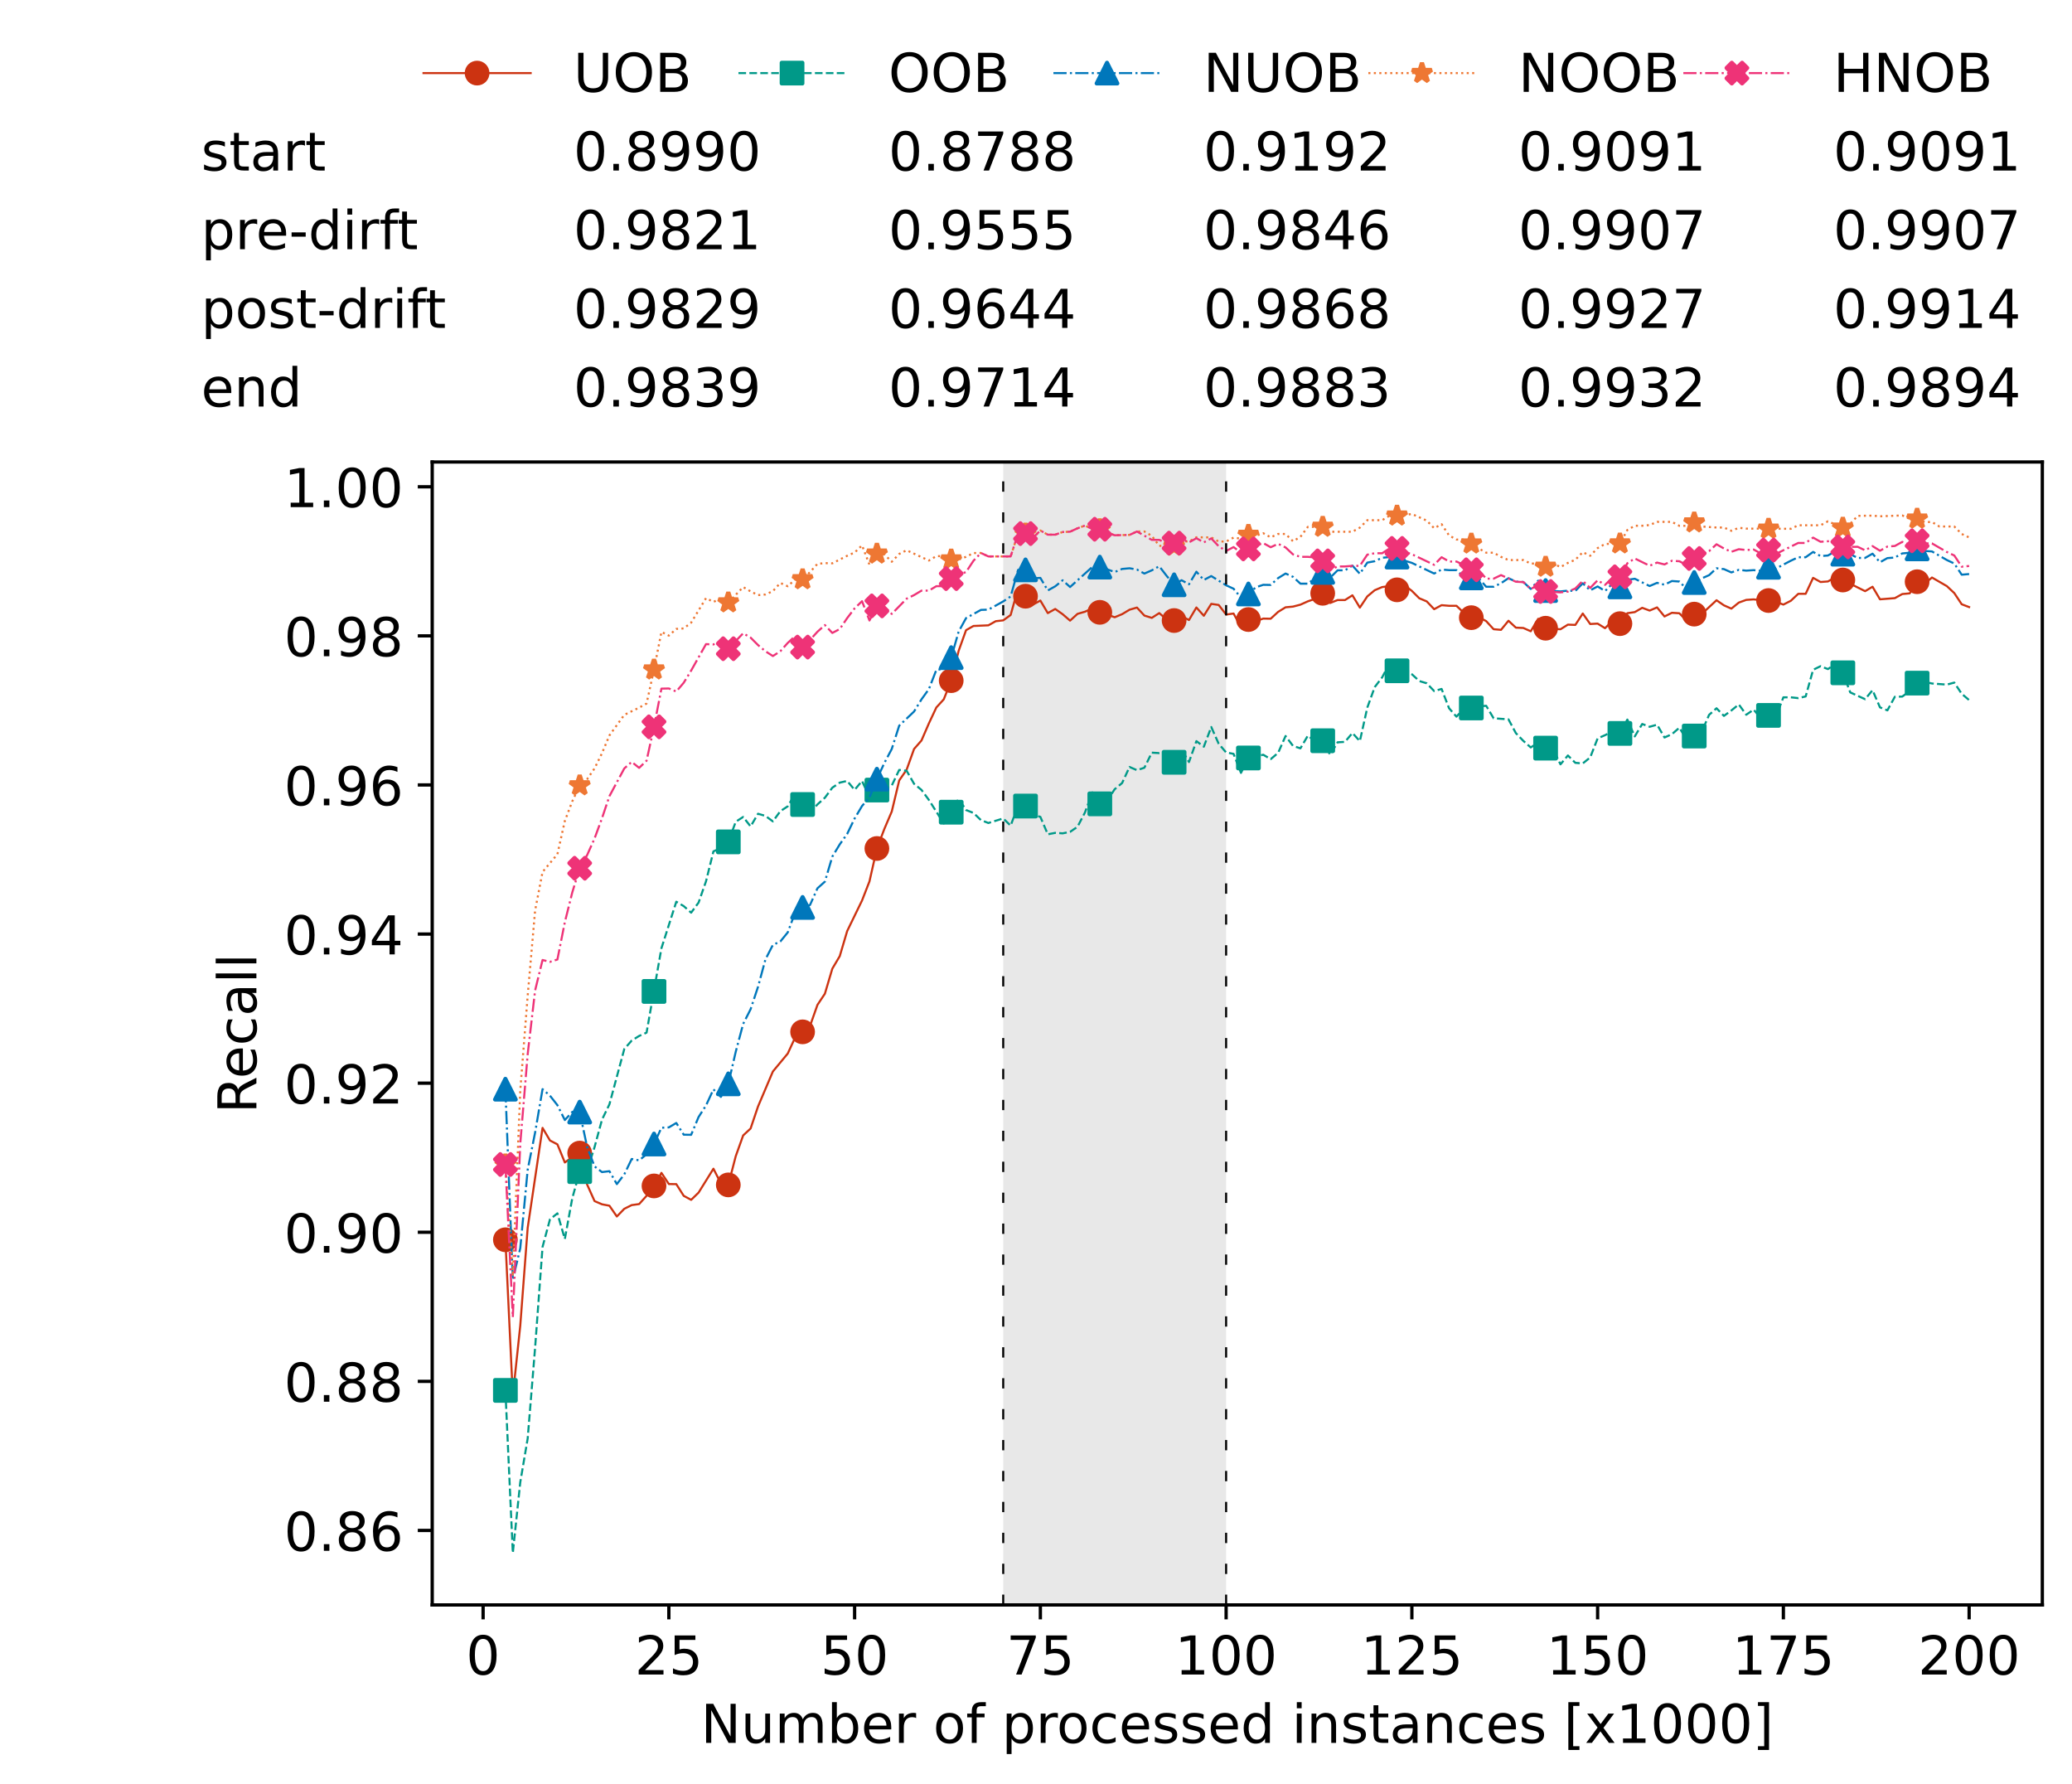 <?xml version="1.0" encoding="utf-8" standalone="no"?>
<!DOCTYPE svg PUBLIC "-//W3C//DTD SVG 1.1//EN"
  "http://www.w3.org/Graphics/SVG/1.1/DTD/svg11.dtd">
<!-- Created with matplotlib (https://matplotlib.org/) -->
<svg height="432.615pt" version="1.1" viewBox="0 0 502.65 432.615" width="502.65pt" xmlns="http://www.w3.org/2000/svg" xmlns:xlink="http://www.w3.org/1999/xlink">
 <defs>
  <style type="text/css">*{stroke-linecap:butt;stroke-linejoin:round;}</style>
 </defs>
 <g id="figure_1">
  <g id="patch_1">
   <path d="M 0 432.615 
L 502.65 432.615 
L 502.65 0 
L 0 0 
z
" style="fill:#ffffff;"/>
  </g>
  <g id="axes_1">
   <g id="patch_2">
    <path d="M 104.85 389.252 
L 495.45 389.252 
L 495.45 112.052 
L 104.85 112.052 
z
" style="fill:#ffffff;"/>
   </g>
   <g id="patch_3">
    <path clip-path="url(#p2d0cac04ad)" d="M 297.446 389.252 
L 297.446 112.052 
L 243.372 112.052 
L 243.372 389.252 
z
" style="fill:#d3d3d3;opacity:0.5;"/>
   </g>
   <g id="matplotlib.axis_1">
    <g id="xtick_1">
     <g id="line2d_1">
      <defs>
       <path d="M 0 0 
L 0 3.5 
" id="m163ef7f2e9" style="stroke:#000000;stroke-width:0.8;"/>
      </defs>
      <g>
       <use style="stroke:#000000;stroke-width:0.8;" x="117.197" xlink:href="#m163ef7f2e9" y="389.252"/>
      </g>
     </g>
     <g id="text_1">
      <!-- 0 -->
      <g transform="translate(113.061 406.13)scale(0.13 -0.13)">
       <defs>
        <path d="M 31.781 66.406 
Q 24.172 66.406 20.328 58.906 
Q 16.5 51.422 16.5 36.375 
Q 16.5 21.391 20.328 13.891 
Q 24.172 6.391 31.781 6.391 
Q 39.453 6.391 43.281 13.891 
Q 47.125 21.391 47.125 36.375 
Q 47.125 51.422 43.281 58.906 
Q 39.453 66.406 31.781 66.406 
z
M 31.781 74.219 
Q 44.047 74.219 50.516 64.516 
Q 56.984 54.828 56.984 36.375 
Q 56.984 17.969 50.516 8.266 
Q 44.047 -1.422 31.781 -1.422 
Q 19.531 -1.422 13.062 8.266 
Q 6.594 17.969 6.594 36.375 
Q 6.594 54.828 13.062 64.516 
Q 19.531 74.219 31.781 74.219 
z
" id="DejaVuSans-48"/>
       </defs>
       <use xlink:href="#DejaVuSans-48"/>
      </g>
     </g>
    </g>
    <g id="xtick_2">
     <g id="line2d_2">
      <g>
       <use style="stroke:#000000;stroke-width:0.8;" x="162.259" xlink:href="#m163ef7f2e9" y="389.252"/>
      </g>
     </g>
     <g id="text_2">
      <!-- 25 -->
      <g transform="translate(153.988 406.13)scale(0.13 -0.13)">
       <defs>
        <path d="M 19.188 8.297 
L 53.609 8.297 
L 53.609 0 
L 7.328 0 
L 7.328 8.297 
Q 12.938 14.109 22.625 23.891 
Q 32.328 33.688 34.812 36.531 
Q 39.547 41.844 41.422 45.531 
Q 43.312 49.219 43.312 52.781 
Q 43.312 58.594 39.234 62.25 
Q 35.156 65.922 28.609 65.922 
Q 23.969 65.922 18.812 64.312 
Q 13.672 62.703 7.812 59.422 
L 7.812 69.391 
Q 13.766 71.781 18.938 73 
Q 24.125 74.219 28.422 74.219 
Q 39.75 74.219 46.484 68.547 
Q 53.219 62.891 53.219 53.422 
Q 53.219 48.922 51.531 44.891 
Q 49.859 40.875 45.406 35.406 
Q 44.188 33.984 37.641 27.219 
Q 31.109 20.453 19.188 8.297 
z
" id="DejaVuSans-50"/>
        <path d="M 10.797 72.906 
L 49.516 72.906 
L 49.516 64.594 
L 19.828 64.594 
L 19.828 46.734 
Q 21.969 47.469 24.109 47.828 
Q 26.266 48.188 28.422 48.188 
Q 40.625 48.188 47.75 41.5 
Q 54.891 34.812 54.891 23.391 
Q 54.891 11.625 47.562 5.094 
Q 40.234 -1.422 26.906 -1.422 
Q 22.312 -1.422 17.547 -0.641 
Q 12.797 0.141 7.719 1.703 
L 7.719 11.625 
Q 12.109 9.234 16.797 8.062 
Q 21.484 6.891 26.703 6.891 
Q 35.156 6.891 40.078 11.328 
Q 45.016 15.766 45.016 23.391 
Q 45.016 31 40.078 35.438 
Q 35.156 39.891 26.703 39.891 
Q 22.75 39.891 18.812 39.016 
Q 14.891 38.141 10.797 36.281 
z
" id="DejaVuSans-53"/>
       </defs>
       <use xlink:href="#DejaVuSans-50"/>
       <use x="63.623" xlink:href="#DejaVuSans-53"/>
      </g>
     </g>
    </g>
    <g id="xtick_3">
     <g id="line2d_3">
      <g>
       <use style="stroke:#000000;stroke-width:0.8;" x="207.322" xlink:href="#m163ef7f2e9" y="389.252"/>
      </g>
     </g>
     <g id="text_3">
      <!-- 50 -->
      <g transform="translate(199.05 406.13)scale(0.13 -0.13)">
       <use xlink:href="#DejaVuSans-53"/>
       <use x="63.623" xlink:href="#DejaVuSans-48"/>
      </g>
     </g>
    </g>
    <g id="xtick_4">
     <g id="line2d_4">
      <g>
       <use style="stroke:#000000;stroke-width:0.8;" x="252.384" xlink:href="#m163ef7f2e9" y="389.252"/>
      </g>
     </g>
     <g id="text_4">
      <!-- 75 -->
      <g transform="translate(244.113 406.13)scale(0.13 -0.13)">
       <defs>
        <path d="M 8.203 72.906 
L 55.078 72.906 
L 55.078 68.703 
L 28.609 0 
L 18.312 0 
L 43.219 64.594 
L 8.203 64.594 
z
" id="DejaVuSans-55"/>
       </defs>
       <use xlink:href="#DejaVuSans-55"/>
       <use x="63.623" xlink:href="#DejaVuSans-53"/>
      </g>
     </g>
    </g>
    <g id="xtick_5">
     <g id="line2d_5">
      <g>
       <use style="stroke:#000000;stroke-width:0.8;" x="297.446" xlink:href="#m163ef7f2e9" y="389.252"/>
      </g>
     </g>
     <g id="text_5">
      <!-- 100 -->
      <g transform="translate(285.039 406.13)scale(0.13 -0.13)">
       <defs>
        <path d="M 12.406 8.297 
L 28.516 8.297 
L 28.516 63.922 
L 10.984 60.406 
L 10.984 69.391 
L 28.422 72.906 
L 38.281 72.906 
L 38.281 8.297 
L 54.391 8.297 
L 54.391 0 
L 12.406 0 
z
" id="DejaVuSans-49"/>
       </defs>
       <use xlink:href="#DejaVuSans-49"/>
       <use x="63.623" xlink:href="#DejaVuSans-48"/>
       <use x="127.246" xlink:href="#DejaVuSans-48"/>
      </g>
     </g>
    </g>
    <g id="xtick_6">
     <g id="line2d_6">
      <g>
       <use style="stroke:#000000;stroke-width:0.8;" x="342.509" xlink:href="#m163ef7f2e9" y="389.252"/>
      </g>
     </g>
     <g id="text_6">
      <!-- 125 -->
      <g transform="translate(330.102 406.13)scale(0.13 -0.13)">
       <use xlink:href="#DejaVuSans-49"/>
       <use x="63.623" xlink:href="#DejaVuSans-50"/>
       <use x="127.246" xlink:href="#DejaVuSans-53"/>
      </g>
     </g>
    </g>
    <g id="xtick_7">
     <g id="line2d_7">
      <g>
       <use style="stroke:#000000;stroke-width:0.8;" x="387.571" xlink:href="#m163ef7f2e9" y="389.252"/>
      </g>
     </g>
     <g id="text_7">
      <!-- 150 -->
      <g transform="translate(375.164 406.13)scale(0.13 -0.13)">
       <use xlink:href="#DejaVuSans-49"/>
       <use x="63.623" xlink:href="#DejaVuSans-53"/>
       <use x="127.246" xlink:href="#DejaVuSans-48"/>
      </g>
     </g>
    </g>
    <g id="xtick_8">
     <g id="line2d_8">
      <g>
       <use style="stroke:#000000;stroke-width:0.8;" x="432.633" xlink:href="#m163ef7f2e9" y="389.252"/>
      </g>
     </g>
     <g id="text_8">
      <!-- 175 -->
      <g transform="translate(420.226 406.13)scale(0.13 -0.13)">
       <use xlink:href="#DejaVuSans-49"/>
       <use x="63.623" xlink:href="#DejaVuSans-55"/>
       <use x="127.246" xlink:href="#DejaVuSans-53"/>
      </g>
     </g>
    </g>
    <g id="xtick_9">
     <g id="line2d_9">
      <g>
       <use style="stroke:#000000;stroke-width:0.8;" x="477.695" xlink:href="#m163ef7f2e9" y="389.252"/>
      </g>
     </g>
     <g id="text_9">
      <!-- 200 -->
      <g transform="translate(465.289 406.13)scale(0.13 -0.13)">
       <use xlink:href="#DejaVuSans-50"/>
       <use x="63.623" xlink:href="#DejaVuSans-48"/>
       <use x="127.246" xlink:href="#DejaVuSans-48"/>
      </g>
     </g>
    </g>
    <g id="text_10">
     <!-- Number of processed instances [x1000] -->
     <g transform="translate(170.025 422.711)scale(0.13 -0.13)">
      <defs>
       <path d="M 9.812 72.906 
L 23.094 72.906 
L 55.422 11.922 
L 55.422 72.906 
L 64.984 72.906 
L 64.984 0 
L 51.703 0 
L 19.391 60.984 
L 19.391 0 
L 9.812 0 
z
" id="DejaVuSans-78"/>
       <path d="M 8.5 21.578 
L 8.5 54.688 
L 17.484 54.688 
L 17.484 21.922 
Q 17.484 14.156 20.5 10.266 
Q 23.531 6.391 29.594 6.391 
Q 36.859 6.391 41.078 11.031 
Q 45.312 15.672 45.312 23.688 
L 45.312 54.688 
L 54.297 54.688 
L 54.297 0 
L 45.312 0 
L 45.312 8.406 
Q 42.047 3.422 37.719 1 
Q 33.406 -1.422 27.688 -1.422 
Q 18.266 -1.422 13.375 4.438 
Q 8.5 10.297 8.5 21.578 
z
M 31.109 56 
z
" id="DejaVuSans-117"/>
       <path d="M 52 44.188 
Q 55.375 50.25 60.062 53.125 
Q 64.75 56 71.094 56 
Q 79.641 56 84.281 50.016 
Q 88.922 44.047 88.922 33.016 
L 88.922 0 
L 79.891 0 
L 79.891 32.719 
Q 79.891 40.578 77.094 44.375 
Q 74.312 48.188 68.609 48.188 
Q 61.625 48.188 57.562 43.547 
Q 53.516 38.922 53.516 30.906 
L 53.516 0 
L 44.484 0 
L 44.484 32.719 
Q 44.484 40.625 41.703 44.406 
Q 38.922 48.188 33.109 48.188 
Q 26.219 48.188 22.156 43.531 
Q 18.109 38.875 18.109 30.906 
L 18.109 0 
L 9.078 0 
L 9.078 54.688 
L 18.109 54.688 
L 18.109 46.188 
Q 21.188 51.219 25.484 53.609 
Q 29.781 56 35.688 56 
Q 41.656 56 45.828 52.969 
Q 50 49.953 52 44.188 
z
" id="DejaVuSans-109"/>
       <path d="M 48.688 27.297 
Q 48.688 37.203 44.609 42.844 
Q 40.531 48.484 33.406 48.484 
Q 26.266 48.484 22.188 42.844 
Q 18.109 37.203 18.109 27.297 
Q 18.109 17.391 22.188 11.75 
Q 26.266 6.109 33.406 6.109 
Q 40.531 6.109 44.609 11.75 
Q 48.688 17.391 48.688 27.297 
z
M 18.109 46.391 
Q 20.953 51.266 25.266 53.625 
Q 29.594 56 35.594 56 
Q 45.562 56 51.781 48.094 
Q 58.016 40.188 58.016 27.297 
Q 58.016 14.406 51.781 6.484 
Q 45.562 -1.422 35.594 -1.422 
Q 29.594 -1.422 25.266 0.953 
Q 20.953 3.328 18.109 8.203 
L 18.109 0 
L 9.078 0 
L 9.078 75.984 
L 18.109 75.984 
z
" id="DejaVuSans-98"/>
       <path d="M 56.203 29.594 
L 56.203 25.203 
L 14.891 25.203 
Q 15.484 15.922 20.484 11.062 
Q 25.484 6.203 34.422 6.203 
Q 39.594 6.203 44.453 7.469 
Q 49.312 8.734 54.109 11.281 
L 54.109 2.781 
Q 49.266 0.734 44.188 -0.344 
Q 39.109 -1.422 33.891 -1.422 
Q 20.797 -1.422 13.156 6.188 
Q 5.516 13.812 5.516 26.812 
Q 5.516 40.234 12.766 48.109 
Q 20.016 56 32.328 56 
Q 43.359 56 49.781 48.891 
Q 56.203 41.797 56.203 29.594 
z
M 47.219 32.234 
Q 47.125 39.594 43.094 43.984 
Q 39.062 48.391 32.422 48.391 
Q 24.906 48.391 20.391 44.141 
Q 15.875 39.891 15.188 32.172 
z
" id="DejaVuSans-101"/>
       <path d="M 41.109 46.297 
Q 39.594 47.172 37.812 47.578 
Q 36.031 48 33.891 48 
Q 26.266 48 22.188 43.047 
Q 18.109 38.094 18.109 28.812 
L 18.109 0 
L 9.078 0 
L 9.078 54.688 
L 18.109 54.688 
L 18.109 46.188 
Q 20.953 51.172 25.484 53.578 
Q 30.031 56 36.531 56 
Q 37.453 56 38.578 55.875 
Q 39.703 55.766 41.062 55.516 
z
" id="DejaVuSans-114"/>
       <path id="DejaVuSans-32"/>
       <path d="M 30.609 48.391 
Q 23.391 48.391 19.188 42.75 
Q 14.984 37.109 14.984 27.297 
Q 14.984 17.484 19.156 11.844 
Q 23.344 6.203 30.609 6.203 
Q 37.797 6.203 41.984 11.859 
Q 46.188 17.531 46.188 27.297 
Q 46.188 37.016 41.984 42.703 
Q 37.797 48.391 30.609 48.391 
z
M 30.609 56 
Q 42.328 56 49.016 48.375 
Q 55.719 40.766 55.719 27.297 
Q 55.719 13.875 49.016 6.219 
Q 42.328 -1.422 30.609 -1.422 
Q 18.844 -1.422 12.172 6.219 
Q 5.516 13.875 5.516 27.297 
Q 5.516 40.766 12.172 48.375 
Q 18.844 56 30.609 56 
z
" id="DejaVuSans-111"/>
       <path d="M 37.109 75.984 
L 37.109 68.5 
L 28.516 68.5 
Q 23.688 68.5 21.797 66.547 
Q 19.922 64.594 19.922 59.516 
L 19.922 54.688 
L 34.719 54.688 
L 34.719 47.703 
L 19.922 47.703 
L 19.922 0 
L 10.891 0 
L 10.891 47.703 
L 2.297 47.703 
L 2.297 54.688 
L 10.891 54.688 
L 10.891 58.5 
Q 10.891 67.625 15.141 71.797 
Q 19.391 75.984 28.609 75.984 
z
" id="DejaVuSans-102"/>
       <path d="M 18.109 8.203 
L 18.109 -20.797 
L 9.078 -20.797 
L 9.078 54.688 
L 18.109 54.688 
L 18.109 46.391 
Q 20.953 51.266 25.266 53.625 
Q 29.594 56 35.594 56 
Q 45.562 56 51.781 48.094 
Q 58.016 40.188 58.016 27.297 
Q 58.016 14.406 51.781 6.484 
Q 45.562 -1.422 35.594 -1.422 
Q 29.594 -1.422 25.266 0.953 
Q 20.953 3.328 18.109 8.203 
z
M 48.688 27.297 
Q 48.688 37.203 44.609 42.844 
Q 40.531 48.484 33.406 48.484 
Q 26.266 48.484 22.188 42.844 
Q 18.109 37.203 18.109 27.297 
Q 18.109 17.391 22.188 11.75 
Q 26.266 6.109 33.406 6.109 
Q 40.531 6.109 44.609 11.75 
Q 48.688 17.391 48.688 27.297 
z
" id="DejaVuSans-112"/>
       <path d="M 48.781 52.594 
L 48.781 44.188 
Q 44.969 46.297 41.141 47.344 
Q 37.312 48.391 33.406 48.391 
Q 24.656 48.391 19.812 42.844 
Q 14.984 37.312 14.984 27.297 
Q 14.984 17.281 19.812 11.734 
Q 24.656 6.203 33.406 6.203 
Q 37.312 6.203 41.141 7.25 
Q 44.969 8.297 48.781 10.406 
L 48.781 2.094 
Q 45.016 0.344 40.984 -0.531 
Q 36.969 -1.422 32.422 -1.422 
Q 20.062 -1.422 12.781 6.344 
Q 5.516 14.109 5.516 27.297 
Q 5.516 40.672 12.859 48.328 
Q 20.219 56 33.016 56 
Q 37.156 56 41.109 55.141 
Q 45.062 54.297 48.781 52.594 
z
" id="DejaVuSans-99"/>
       <path d="M 44.281 53.078 
L 44.281 44.578 
Q 40.484 46.531 36.375 47.5 
Q 32.281 48.484 27.875 48.484 
Q 21.188 48.484 17.844 46.438 
Q 14.5 44.391 14.5 40.281 
Q 14.5 37.156 16.891 35.375 
Q 19.281 33.594 26.516 31.984 
L 29.594 31.297 
Q 39.156 29.25 43.188 25.516 
Q 47.219 21.781 47.219 15.094 
Q 47.219 7.469 41.188 3.016 
Q 35.156 -1.422 24.609 -1.422 
Q 20.219 -1.422 15.453 -0.562 
Q 10.688 0.297 5.422 2 
L 5.422 11.281 
Q 10.406 8.688 15.234 7.391 
Q 20.062 6.109 24.812 6.109 
Q 31.156 6.109 34.562 8.281 
Q 37.984 10.453 37.984 14.406 
Q 37.984 18.062 35.516 20.016 
Q 33.062 21.969 24.703 23.781 
L 21.578 24.516 
Q 13.234 26.266 9.516 29.906 
Q 5.812 33.547 5.812 39.891 
Q 5.812 47.609 11.281 51.797 
Q 16.75 56 26.812 56 
Q 31.781 56 36.172 55.266 
Q 40.578 54.547 44.281 53.078 
z
" id="DejaVuSans-115"/>
       <path d="M 45.406 46.391 
L 45.406 75.984 
L 54.391 75.984 
L 54.391 0 
L 45.406 0 
L 45.406 8.203 
Q 42.578 3.328 38.25 0.953 
Q 33.938 -1.422 27.875 -1.422 
Q 17.969 -1.422 11.734 6.484 
Q 5.516 14.406 5.516 27.297 
Q 5.516 40.188 11.734 48.094 
Q 17.969 56 27.875 56 
Q 33.938 56 38.25 53.625 
Q 42.578 51.266 45.406 46.391 
z
M 14.797 27.297 
Q 14.797 17.391 18.875 11.75 
Q 22.953 6.109 30.078 6.109 
Q 37.203 6.109 41.297 11.75 
Q 45.406 17.391 45.406 27.297 
Q 45.406 37.203 41.297 42.844 
Q 37.203 48.484 30.078 48.484 
Q 22.953 48.484 18.875 42.844 
Q 14.797 37.203 14.797 27.297 
z
" id="DejaVuSans-100"/>
       <path d="M 9.422 54.688 
L 18.406 54.688 
L 18.406 0 
L 9.422 0 
z
M 9.422 75.984 
L 18.406 75.984 
L 18.406 64.594 
L 9.422 64.594 
z
" id="DejaVuSans-105"/>
       <path d="M 54.891 33.016 
L 54.891 0 
L 45.906 0 
L 45.906 32.719 
Q 45.906 40.484 42.875 44.328 
Q 39.844 48.188 33.797 48.188 
Q 26.516 48.188 22.312 43.547 
Q 18.109 38.922 18.109 30.906 
L 18.109 0 
L 9.078 0 
L 9.078 54.688 
L 18.109 54.688 
L 18.109 46.188 
Q 21.344 51.125 25.703 53.562 
Q 30.078 56 35.797 56 
Q 45.219 56 50.047 50.172 
Q 54.891 44.344 54.891 33.016 
z
" id="DejaVuSans-110"/>
       <path d="M 18.312 70.219 
L 18.312 54.688 
L 36.812 54.688 
L 36.812 47.703 
L 18.312 47.703 
L 18.312 18.016 
Q 18.312 11.328 20.141 9.422 
Q 21.969 7.516 27.594 7.516 
L 36.812 7.516 
L 36.812 0 
L 27.594 0 
Q 17.188 0 13.234 3.875 
Q 9.281 7.766 9.281 18.016 
L 9.281 47.703 
L 2.688 47.703 
L 2.688 54.688 
L 9.281 54.688 
L 9.281 70.219 
z
" id="DejaVuSans-116"/>
       <path d="M 34.281 27.484 
Q 23.391 27.484 19.188 25 
Q 14.984 22.516 14.984 16.5 
Q 14.984 11.719 18.141 8.906 
Q 21.297 6.109 26.703 6.109 
Q 34.188 6.109 38.703 11.406 
Q 43.219 16.703 43.219 25.484 
L 43.219 27.484 
z
M 52.203 31.203 
L 52.203 0 
L 43.219 0 
L 43.219 8.297 
Q 40.141 3.328 35.547 0.953 
Q 30.953 -1.422 24.312 -1.422 
Q 15.922 -1.422 10.953 3.297 
Q 6 8.016 6 15.922 
Q 6 25.141 12.172 29.828 
Q 18.359 34.516 30.609 34.516 
L 43.219 34.516 
L 43.219 35.406 
Q 43.219 41.609 39.141 45 
Q 35.062 48.391 27.688 48.391 
Q 23 48.391 18.547 47.266 
Q 14.109 46.141 10.016 43.891 
L 10.016 52.203 
Q 14.938 54.109 19.578 55.047 
Q 24.219 56 28.609 56 
Q 40.484 56 46.344 49.844 
Q 52.203 43.703 52.203 31.203 
z
" id="DejaVuSans-97"/>
       <path d="M 8.594 75.984 
L 29.297 75.984 
L 29.297 69 
L 17.578 69 
L 17.578 -6.203 
L 29.297 -6.203 
L 29.297 -13.188 
L 8.594 -13.188 
z
" id="DejaVuSans-91"/>
       <path d="M 54.891 54.688 
L 35.109 28.078 
L 55.906 0 
L 45.312 0 
L 29.391 21.484 
L 13.484 0 
L 2.875 0 
L 24.125 28.609 
L 4.688 54.688 
L 15.281 54.688 
L 29.781 35.203 
L 44.281 54.688 
z
" id="DejaVuSans-120"/>
       <path d="M 30.422 75.984 
L 30.422 -13.188 
L 9.719 -13.188 
L 9.719 -6.203 
L 21.391 -6.203 
L 21.391 69 
L 9.719 69 
L 9.719 75.984 
z
" id="DejaVuSans-93"/>
      </defs>
      <use xlink:href="#DejaVuSans-78"/>
      <use x="74.805" xlink:href="#DejaVuSans-117"/>
      <use x="138.184" xlink:href="#DejaVuSans-109"/>
      <use x="235.596" xlink:href="#DejaVuSans-98"/>
      <use x="299.072" xlink:href="#DejaVuSans-101"/>
      <use x="360.596" xlink:href="#DejaVuSans-114"/>
      <use x="401.709" xlink:href="#DejaVuSans-32"/>
      <use x="433.496" xlink:href="#DejaVuSans-111"/>
      <use x="494.678" xlink:href="#DejaVuSans-102"/>
      <use x="529.883" xlink:href="#DejaVuSans-32"/>
      <use x="561.67" xlink:href="#DejaVuSans-112"/>
      <use x="625.146" xlink:href="#DejaVuSans-114"/>
      <use x="664.01" xlink:href="#DejaVuSans-111"/>
      <use x="725.191" xlink:href="#DejaVuSans-99"/>
      <use x="780.172" xlink:href="#DejaVuSans-101"/>
      <use x="841.695" xlink:href="#DejaVuSans-115"/>
      <use x="893.795" xlink:href="#DejaVuSans-115"/>
      <use x="945.895" xlink:href="#DejaVuSans-101"/>
      <use x="1007.418" xlink:href="#DejaVuSans-100"/>
      <use x="1070.895" xlink:href="#DejaVuSans-32"/>
      <use x="1102.682" xlink:href="#DejaVuSans-105"/>
      <use x="1130.465" xlink:href="#DejaVuSans-110"/>
      <use x="1193.844" xlink:href="#DejaVuSans-115"/>
      <use x="1245.943" xlink:href="#DejaVuSans-116"/>
      <use x="1285.152" xlink:href="#DejaVuSans-97"/>
      <use x="1346.432" xlink:href="#DejaVuSans-110"/>
      <use x="1409.811" xlink:href="#DejaVuSans-99"/>
      <use x="1464.791" xlink:href="#DejaVuSans-101"/>
      <use x="1526.314" xlink:href="#DejaVuSans-115"/>
      <use x="1578.414" xlink:href="#DejaVuSans-32"/>
      <use x="1610.201" xlink:href="#DejaVuSans-91"/>
      <use x="1649.215" xlink:href="#DejaVuSans-120"/>
      <use x="1708.395" xlink:href="#DejaVuSans-49"/>
      <use x="1772.018" xlink:href="#DejaVuSans-48"/>
      <use x="1835.641" xlink:href="#DejaVuSans-48"/>
      <use x="1899.264" xlink:href="#DejaVuSans-48"/>
      <use x="1962.887" xlink:href="#DejaVuSans-93"/>
     </g>
    </g>
   </g>
   <g id="matplotlib.axis_2">
    <g id="ytick_1">
     <g id="line2d_10">
      <defs>
       <path d="M 0 0 
L -3.5 0 
" id="mc00fdffa1f" style="stroke:#000000;stroke-width:0.8;"/>
      </defs>
      <g>
       <use style="stroke:#000000;stroke-width:0.8;" x="104.85" xlink:href="#mc00fdffa1f" y="371.185"/>
      </g>
     </g>
     <g id="text_11">
      <!-- 0.86 -->
      <g transform="translate(68.905 376.124)scale(0.13 -0.13)">
       <defs>
        <path d="M 10.688 12.406 
L 21 12.406 
L 21 0 
L 10.688 0 
z
" id="DejaVuSans-46"/>
        <path d="M 31.781 34.625 
Q 24.75 34.625 20.719 30.859 
Q 16.703 27.094 16.703 20.516 
Q 16.703 13.922 20.719 10.156 
Q 24.75 6.391 31.781 6.391 
Q 38.812 6.391 42.859 10.172 
Q 46.922 13.969 46.922 20.516 
Q 46.922 27.094 42.891 30.859 
Q 38.875 34.625 31.781 34.625 
z
M 21.922 38.812 
Q 15.578 40.375 12.031 44.719 
Q 8.5 49.078 8.5 55.328 
Q 8.5 64.062 14.719 69.141 
Q 20.953 74.219 31.781 74.219 
Q 42.672 74.219 48.875 69.141 
Q 55.078 64.062 55.078 55.328 
Q 55.078 49.078 51.531 44.719 
Q 48 40.375 41.703 38.812 
Q 48.828 37.156 52.797 32.312 
Q 56.781 27.484 56.781 20.516 
Q 56.781 9.906 50.312 4.234 
Q 43.844 -1.422 31.781 -1.422 
Q 19.734 -1.422 13.25 4.234 
Q 6.781 9.906 6.781 20.516 
Q 6.781 27.484 10.781 32.312 
Q 14.797 37.156 21.922 38.812 
z
M 18.312 54.391 
Q 18.312 48.734 21.844 45.562 
Q 25.391 42.391 31.781 42.391 
Q 38.141 42.391 41.719 45.562 
Q 45.312 48.734 45.312 54.391 
Q 45.312 60.062 41.719 63.234 
Q 38.141 66.406 31.781 66.406 
Q 25.391 66.406 21.844 63.234 
Q 18.312 60.062 18.312 54.391 
z
" id="DejaVuSans-56"/>
        <path d="M 33.016 40.375 
Q 26.375 40.375 22.484 35.828 
Q 18.609 31.297 18.609 23.391 
Q 18.609 15.531 22.484 10.953 
Q 26.375 6.391 33.016 6.391 
Q 39.656 6.391 43.531 10.953 
Q 47.406 15.531 47.406 23.391 
Q 47.406 31.297 43.531 35.828 
Q 39.656 40.375 33.016 40.375 
z
M 52.594 71.297 
L 52.594 62.312 
Q 48.875 64.062 45.094 64.984 
Q 41.312 65.922 37.594 65.922 
Q 27.828 65.922 22.672 59.328 
Q 17.531 52.734 16.797 39.406 
Q 19.672 43.656 24.016 45.922 
Q 28.375 48.188 33.594 48.188 
Q 44.578 48.188 50.953 41.516 
Q 57.328 34.859 57.328 23.391 
Q 57.328 12.156 50.688 5.359 
Q 44.047 -1.422 33.016 -1.422 
Q 20.359 -1.422 13.672 8.266 
Q 6.984 17.969 6.984 36.375 
Q 6.984 53.656 15.188 63.938 
Q 23.391 74.219 37.203 74.219 
Q 40.922 74.219 44.703 73.484 
Q 48.484 72.75 52.594 71.297 
z
" id="DejaVuSans-54"/>
       </defs>
       <use xlink:href="#DejaVuSans-48"/>
       <use x="63.623" xlink:href="#DejaVuSans-46"/>
       <use x="95.41" xlink:href="#DejaVuSans-56"/>
       <use x="159.033" xlink:href="#DejaVuSans-54"/>
      </g>
     </g>
    </g>
    <g id="ytick_2">
     <g id="line2d_11">
      <g>
       <use style="stroke:#000000;stroke-width:0.8;" x="104.85" xlink:href="#mc00fdffa1f" y="335.024"/>
      </g>
     </g>
     <g id="text_12">
      <!-- 0.88 -->
      <g transform="translate(68.905 339.963)scale(0.13 -0.13)">
       <use xlink:href="#DejaVuSans-48"/>
       <use x="63.623" xlink:href="#DejaVuSans-46"/>
       <use x="95.41" xlink:href="#DejaVuSans-56"/>
       <use x="159.033" xlink:href="#DejaVuSans-56"/>
      </g>
     </g>
    </g>
    <g id="ytick_3">
     <g id="line2d_12">
      <g>
       <use style="stroke:#000000;stroke-width:0.8;" x="104.85" xlink:href="#mc00fdffa1f" y="298.863"/>
      </g>
     </g>
     <g id="text_13">
      <!-- 0.90 -->
      <g transform="translate(68.905 303.802)scale(0.13 -0.13)">
       <defs>
        <path d="M 10.984 1.516 
L 10.984 10.5 
Q 14.703 8.734 18.5 7.812 
Q 22.312 6.891 25.984 6.891 
Q 35.75 6.891 40.891 13.453 
Q 46.047 20.016 46.781 33.406 
Q 43.953 29.203 39.594 26.953 
Q 35.25 24.703 29.984 24.703 
Q 19.047 24.703 12.672 31.312 
Q 6.297 37.938 6.297 49.422 
Q 6.297 60.641 12.938 67.422 
Q 19.578 74.219 30.609 74.219 
Q 43.266 74.219 49.922 64.516 
Q 56.594 54.828 56.594 36.375 
Q 56.594 19.141 48.406 8.859 
Q 40.234 -1.422 26.422 -1.422 
Q 22.703 -1.422 18.891 -0.688 
Q 15.094 0.047 10.984 1.516 
z
M 30.609 32.422 
Q 37.25 32.422 41.125 36.953 
Q 45.016 41.5 45.016 49.422 
Q 45.016 57.281 41.125 61.844 
Q 37.25 66.406 30.609 66.406 
Q 23.969 66.406 20.094 61.844 
Q 16.219 57.281 16.219 49.422 
Q 16.219 41.5 20.094 36.953 
Q 23.969 32.422 30.609 32.422 
z
" id="DejaVuSans-57"/>
       </defs>
       <use xlink:href="#DejaVuSans-48"/>
       <use x="63.623" xlink:href="#DejaVuSans-46"/>
       <use x="95.41" xlink:href="#DejaVuSans-57"/>
       <use x="159.033" xlink:href="#DejaVuSans-48"/>
      </g>
     </g>
    </g>
    <g id="ytick_4">
     <g id="line2d_13">
      <g>
       <use style="stroke:#000000;stroke-width:0.8;" x="104.85" xlink:href="#mc00fdffa1f" y="262.702"/>
      </g>
     </g>
     <g id="text_14">
      <!-- 0.92 -->
      <g transform="translate(68.905 267.641)scale(0.13 -0.13)">
       <use xlink:href="#DejaVuSans-48"/>
       <use x="63.623" xlink:href="#DejaVuSans-46"/>
       <use x="95.41" xlink:href="#DejaVuSans-57"/>
       <use x="159.033" xlink:href="#DejaVuSans-50"/>
      </g>
     </g>
    </g>
    <g id="ytick_5">
     <g id="line2d_14">
      <g>
       <use style="stroke:#000000;stroke-width:0.8;" x="104.85" xlink:href="#mc00fdffa1f" y="226.541"/>
      </g>
     </g>
     <g id="text_15">
      <!-- 0.94 -->
      <g transform="translate(68.905 231.48)scale(0.13 -0.13)">
       <defs>
        <path d="M 37.797 64.312 
L 12.891 25.391 
L 37.797 25.391 
z
M 35.203 72.906 
L 47.609 72.906 
L 47.609 25.391 
L 58.016 25.391 
L 58.016 17.188 
L 47.609 17.188 
L 47.609 0 
L 37.797 0 
L 37.797 17.188 
L 4.891 17.188 
L 4.891 26.703 
z
" id="DejaVuSans-52"/>
       </defs>
       <use xlink:href="#DejaVuSans-48"/>
       <use x="63.623" xlink:href="#DejaVuSans-46"/>
       <use x="95.41" xlink:href="#DejaVuSans-57"/>
       <use x="159.033" xlink:href="#DejaVuSans-52"/>
      </g>
     </g>
    </g>
    <g id="ytick_6">
     <g id="line2d_15">
      <g>
       <use style="stroke:#000000;stroke-width:0.8;" x="104.85" xlink:href="#mc00fdffa1f" y="190.38"/>
      </g>
     </g>
     <g id="text_16">
      <!-- 0.96 -->
      <g transform="translate(68.905 195.319)scale(0.13 -0.13)">
       <use xlink:href="#DejaVuSans-48"/>
       <use x="63.623" xlink:href="#DejaVuSans-46"/>
       <use x="95.41" xlink:href="#DejaVuSans-57"/>
       <use x="159.033" xlink:href="#DejaVuSans-54"/>
      </g>
     </g>
    </g>
    <g id="ytick_7">
     <g id="line2d_16">
      <g>
       <use style="stroke:#000000;stroke-width:0.8;" x="104.85" xlink:href="#mc00fdffa1f" y="154.219"/>
      </g>
     </g>
     <g id="text_17">
      <!-- 0.98 -->
      <g transform="translate(68.905 159.158)scale(0.13 -0.13)">
       <use xlink:href="#DejaVuSans-48"/>
       <use x="63.623" xlink:href="#DejaVuSans-46"/>
       <use x="95.41" xlink:href="#DejaVuSans-57"/>
       <use x="159.033" xlink:href="#DejaVuSans-56"/>
      </g>
     </g>
    </g>
    <g id="ytick_8">
     <g id="line2d_17">
      <g>
       <use style="stroke:#000000;stroke-width:0.8;" x="104.85" xlink:href="#mc00fdffa1f" y="118.058"/>
      </g>
     </g>
     <g id="text_18">
      <!-- 1.00 -->
      <g transform="translate(68.905 122.997)scale(0.13 -0.13)">
       <use xlink:href="#DejaVuSans-49"/>
       <use x="63.623" xlink:href="#DejaVuSans-46"/>
       <use x="95.41" xlink:href="#DejaVuSans-48"/>
       <use x="159.033" xlink:href="#DejaVuSans-48"/>
      </g>
     </g>
    </g>
    <g id="text_19">
     <!-- Recall -->
     <g transform="translate(62.201 270.044)rotate(-90)scale(0.13 -0.13)">
      <defs>
       <path d="M 44.391 34.188 
Q 47.562 33.109 50.562 29.594 
Q 53.562 26.078 56.594 19.922 
L 66.609 0 
L 56 0 
L 46.688 18.703 
Q 43.062 26.031 39.672 28.422 
Q 36.281 30.812 30.422 30.812 
L 19.672 30.812 
L 19.672 0 
L 9.812 0 
L 9.812 72.906 
L 32.078 72.906 
Q 44.578 72.906 50.734 67.672 
Q 56.891 62.453 56.891 51.906 
Q 56.891 45.016 53.688 40.469 
Q 50.484 35.938 44.391 34.188 
z
M 19.672 64.797 
L 19.672 38.922 
L 32.078 38.922 
Q 39.203 38.922 42.844 42.219 
Q 46.484 45.516 46.484 51.906 
Q 46.484 58.297 42.844 61.547 
Q 39.203 64.797 32.078 64.797 
z
" id="DejaVuSans-82"/>
       <path d="M 9.422 75.984 
L 18.406 75.984 
L 18.406 0 
L 9.422 0 
z
" id="DejaVuSans-108"/>
      </defs>
      <use xlink:href="#DejaVuSans-82"/>
      <use x="64.982" xlink:href="#DejaVuSans-101"/>
      <use x="126.506" xlink:href="#DejaVuSans-99"/>
      <use x="181.486" xlink:href="#DejaVuSans-97"/>
      <use x="242.766" xlink:href="#DejaVuSans-108"/>
      <use x="270.549" xlink:href="#DejaVuSans-108"/>
     </g>
    </g>
   </g>
   <g id="line2d_18"/>
   <g id="line2d_19"/>
   <g id="line2d_20"/>
   <g id="line2d_21"/>
   <g id="line2d_22"/>
   <g id="line2d_23">
    <path clip-path="url(#p2d0cac04ad)" d="M 122.605 300.689 
L 124.407 338.52 
L 126.21 321.534 
L 128.012 297.786 
L 131.617 273.553 
L 133.419 276.607 
L 135.222 277.544 
L 137.024 281.94 
L 138.827 280.619 
L 140.629 279.666 
L 142.432 287.293 
L 144.234 291.305 
L 146.037 292.084 
L 147.839 292.427 
L 149.642 295.04 
L 151.444 293.176 
L 153.247 292.278 
L 155.049 292.03 
L 156.852 290.027 
L 158.654 287.628 
L 160.457 284.463 
L 162.259 287.171 
L 164.062 287.193 
L 165.864 290.029 
L 167.667 291.003 
L 169.469 289.25 
L 173.074 283.452 
L 174.877 287.006 
L 176.679 287.378 
L 178.482 280.423 
L 180.284 275.38 
L 182.087 273.706 
L 183.889 268.363 
L 187.494 259.873 
L 191.099 255.521 
L 192.902 251.621 
L 196.507 248.812 
L 198.309 243.713 
L 200.112 241.007 
L 201.914 234.939 
L 203.717 231.897 
L 205.519 225.811 
L 209.124 218.395 
L 210.927 213.765 
L 212.729 205.788 
L 214.532 201.059 
L 216.334 196.822 
L 218.137 189.289 
L 219.939 186.677 
L 221.742 181.656 
L 223.544 179.595 
L 225.347 175.433 
L 227.149 171.589 
L 228.952 169.607 
L 230.754 165.082 
L 232.557 157.856 
L 234.359 152.834 
L 236.162 151.817 
L 239.767 151.664 
L 241.569 150.659 
L 243.372 150.459 
L 245.174 149.157 
L 246.976 142.699 
L 250.581 146.644 
L 252.384 145.654 
L 254.186 148.701 
L 255.989 147.697 
L 257.791 148.968 
L 259.594 150.525 
L 261.396 148.881 
L 263.199 148.363 
L 265.001 147.548 
L 266.804 148.511 
L 268.606 149.049 
L 270.409 149.708 
L 272.211 148.958 
L 274.014 147.877 
L 275.816 147.353 
L 277.619 149.297 
L 279.421 149.852 
L 281.224 148.694 
L 283.026 150.252 
L 284.829 150.502 
L 286.631 149.392 
L 288.434 150.382 
L 290.236 147.334 
L 292.039 149.343 
L 293.841 146.458 
L 295.644 146.727 
L 297.446 149.045 
L 299.249 148.8 
L 301.051 152.068 
L 302.854 150.26 
L 304.656 150.632 
L 306.459 150.027 
L 308.261 150.059 
L 310.064 148.4 
L 311.866 147.291 
L 313.669 147.12 
L 315.471 146.651 
L 317.274 145.844 
L 319.076 145.217 
L 320.879 143.894 
L 322.681 146.245 
L 324.484 145.531 
L 326.286 145.531 
L 328.089 144.383 
L 329.891 147.364 
L 331.694 144.652 
L 333.496 143.148 
L 335.299 142.384 
L 337.101 142.13 
L 338.904 143.053 
L 340.706 141.919 
L 342.509 143.314 
L 344.311 145.105 
L 346.114 145.859 
L 347.916 147.748 
L 349.719 146.776 
L 351.521 146.925 
L 353.324 146.925 
L 355.126 148.626 
L 356.928 149.806 
L 358.731 149.661 
L 360.533 150.639 
L 362.336 152.604 
L 364.138 152.759 
L 365.941 150.552 
L 367.743 152.226 
L 369.546 152.306 
L 371.348 153.101 
L 373.151 150.088 
L 374.953 152.365 
L 378.558 152.617 
L 380.361 151.495 
L 382.163 151.563 
L 383.966 148.796 
L 385.768 151.344 
L 387.571 151.242 
L 389.373 152.358 
L 391.176 150.554 
L 392.978 151.257 
L 394.781 148.72 
L 396.583 148.456 
L 398.386 147.413 
L 400.188 148.087 
L 401.991 147.315 
L 403.793 149.515 
L 405.596 148.62 
L 407.398 148.738 
L 409.201 150.602 
L 411.003 148.947 
L 412.806 148.926 
L 416.411 145.581 
L 418.213 146.814 
L 420.016 147.614 
L 421.818 146.149 
L 423.621 145.494 
L 425.423 145.372 
L 430.831 145.96 
L 432.633 146.635 
L 434.436 145.713 
L 436.238 144.023 
L 438.041 144.023 
L 439.843 140.149 
L 441.646 141.153 
L 443.448 141.019 
L 445.251 139.977 
L 447.053 140.673 
L 452.461 143.378 
L 454.263 142.306 
L 456.066 145.353 
L 459.671 145.07 
L 461.473 144.076 
L 463.276 143.912 
L 465.078 141.087 
L 466.881 141.583 
L 468.683 140.069 
L 472.288 142.152 
L 474.09 143.841 
L 475.893 146.553 
L 477.695 147.239 
L 477.695 147.239 
" style="fill:none;stroke:#cc3311;stroke-linecap:square;stroke-width:0.5;"/>
    <defs>
     <path d="M 0 2.5 
C 0.663 2.5 1.299 2.237 1.768 1.768 
C 2.237 1.299 2.5 0.663 2.5 0 
C 2.5 -0.663 2.237 -1.299 1.768 -1.768 
C 1.299 -2.237 0.663 -2.5 0 -2.5 
C -0.663 -2.5 -1.299 -2.237 -1.768 -1.768 
C -2.237 -1.299 -2.5 -0.663 -2.5 0 
C -2.5 0.663 -2.237 1.299 -1.768 1.768 
C -1.299 2.237 -0.663 2.5 0 2.5 
z
" id="m6bf08885bc" style="stroke:#cc3311;"/>
    </defs>
    <g clip-path="url(#p2d0cac04ad)">
     <use style="fill:#cc3311;stroke:#cc3311;" x="122.605" xlink:href="#m6bf08885bc" y="300.689"/>
     <use style="fill:#cc3311;stroke:#cc3311;" x="140.629" xlink:href="#m6bf08885bc" y="279.666"/>
     <use style="fill:#cc3311;stroke:#cc3311;" x="158.654" xlink:href="#m6bf08885bc" y="287.628"/>
     <use style="fill:#cc3311;stroke:#cc3311;" x="176.679" xlink:href="#m6bf08885bc" y="287.378"/>
     <use style="fill:#cc3311;stroke:#cc3311;" x="194.704" xlink:href="#m6bf08885bc" y="250.259"/>
     <use style="fill:#cc3311;stroke:#cc3311;" x="212.729" xlink:href="#m6bf08885bc" y="205.788"/>
     <use style="fill:#cc3311;stroke:#cc3311;" x="230.754" xlink:href="#m6bf08885bc" y="165.082"/>
     <use style="fill:#cc3311;stroke:#cc3311;" x="248.779" xlink:href="#m6bf08885bc" y="144.603"/>
     <use style="fill:#cc3311;stroke:#cc3311;" x="266.804" xlink:href="#m6bf08885bc" y="148.511"/>
     <use style="fill:#cc3311;stroke:#cc3311;" x="284.829" xlink:href="#m6bf08885bc" y="150.502"/>
     <use style="fill:#cc3311;stroke:#cc3311;" x="302.854" xlink:href="#m6bf08885bc" y="150.26"/>
     <use style="fill:#cc3311;stroke:#cc3311;" x="320.879" xlink:href="#m6bf08885bc" y="143.894"/>
     <use style="fill:#cc3311;stroke:#cc3311;" x="338.904" xlink:href="#m6bf08885bc" y="143.053"/>
     <use style="fill:#cc3311;stroke:#cc3311;" x="356.928" xlink:href="#m6bf08885bc" y="149.806"/>
     <use style="fill:#cc3311;stroke:#cc3311;" x="374.953" xlink:href="#m6bf08885bc" y="152.365"/>
     <use style="fill:#cc3311;stroke:#cc3311;" x="392.978" xlink:href="#m6bf08885bc" y="151.257"/>
     <use style="fill:#cc3311;stroke:#cc3311;" x="411.003" xlink:href="#m6bf08885bc" y="148.947"/>
     <use style="fill:#cc3311;stroke:#cc3311;" x="429.028" xlink:href="#m6bf08885bc" y="145.649"/>
     <use style="fill:#cc3311;stroke:#cc3311;" x="447.053" xlink:href="#m6bf08885bc" y="140.673"/>
     <use style="fill:#cc3311;stroke:#cc3311;" x="465.078" xlink:href="#m6bf08885bc" y="141.087"/>
    </g>
   </g>
   <g id="line2d_24"/>
   <g id="line2d_25"/>
   <g id="line2d_26"/>
   <g id="line2d_27"/>
   <g id="line2d_28">
    <path clip-path="url(#p2d0cac04ad)" d="M 122.605 337.215 
L 124.407 376.652 
L 126.21 359.511 
L 128.012 348.869 
L 129.815 326.814 
L 131.617 302.413 
L 133.419 295.729 
L 135.222 294.276 
L 137.024 300.499 
L 138.827 290.625 
L 140.629 284.154 
L 142.432 283.873 
L 144.234 278.214 
L 146.037 271.558 
L 147.839 267.84 
L 151.444 254.43 
L 153.247 252.373 
L 155.049 251.251 
L 156.852 250.451 
L 160.457 229.985 
L 164.062 218.698 
L 165.864 219.762 
L 167.667 221.353 
L 169.469 218.906 
L 171.272 213.748 
L 173.074 206.483 
L 174.877 205.709 
L 176.679 204.185 
L 178.482 199.307 
L 180.284 198.138 
L 182.087 200.44 
L 183.889 197.362 
L 185.692 197.884 
L 187.494 199.218 
L 189.297 196.739 
L 191.099 195.564 
L 192.902 192.501 
L 194.704 195.119 
L 196.507 197.145 
L 198.309 195.093 
L 200.112 193.476 
L 201.914 191.045 
L 203.717 189.814 
L 205.519 189.4 
L 207.322 191.574 
L 209.124 189.406 
L 210.927 193.374 
L 212.729 191.619 
L 214.532 191.277 
L 216.334 190.519 
L 218.137 186.733 
L 219.939 186.933 
L 221.742 190.095 
L 223.544 191.579 
L 225.347 194.022 
L 228.952 199.716 
L 230.754 196.981 
L 232.557 193.752 
L 234.359 196.462 
L 236.162 197.167 
L 237.964 198.899 
L 239.767 199.607 
L 243.372 198.499 
L 245.174 200.251 
L 246.976 195.382 
L 248.779 195.495 
L 250.581 197.602 
L 252.384 198.116 
L 254.186 202.347 
L 255.989 201.997 
L 257.791 202.117 
L 259.594 201.758 
L 261.396 200.517 
L 263.199 197.058 
L 265.001 192.187 
L 266.804 194.958 
L 268.606 194.151 
L 270.409 191.416 
L 272.211 189.916 
L 274.014 186.012 
L 275.816 186.794 
L 277.619 186.2 
L 279.421 182.546 
L 281.224 182.652 
L 283.026 182.479 
L 284.829 184.88 
L 286.631 181.761 
L 288.434 184.827 
L 290.236 179.748 
L 292.039 181.102 
L 293.841 176.325 
L 295.644 180.389 
L 297.446 182.495 
L 299.249 182.835 
L 301.051 187.452 
L 302.854 183.836 
L 306.459 183.05 
L 308.261 184.119 
L 310.064 182.593 
L 311.866 178.504 
L 313.669 180.905 
L 315.471 181.5 
L 317.274 178.426 
L 319.076 179.816 
L 320.879 179.658 
L 322.681 183.073 
L 324.484 180.036 
L 326.286 179.924 
L 328.089 177.772 
L 329.891 179.759 
L 331.694 171.622 
L 333.496 166.642 
L 335.299 164.285 
L 337.101 160.848 
L 338.904 162.693 
L 340.706 162.412 
L 342.509 163.528 
L 344.311 165.174 
L 346.114 165.719 
L 347.916 167.609 
L 349.719 167.091 
L 351.521 171.761 
L 353.324 173.813 
L 355.126 171.84 
L 356.928 171.711 
L 358.731 171.324 
L 360.533 171.177 
L 362.336 174.204 
L 365.941 174.469 
L 367.743 177.817 
L 369.546 179.688 
L 371.348 181.278 
L 373.151 180.09 
L 374.953 181.446 
L 376.756 181.705 
L 378.558 185.379 
L 380.361 183.23 
L 382.163 185.01 
L 383.966 185.159 
L 385.768 183.707 
L 387.571 179.085 
L 389.373 178.304 
L 391.176 177.378 
L 392.978 177.88 
L 394.781 174.521 
L 396.583 178.6 
L 398.386 175.592 
L 400.188 176.266 
L 401.991 175.758 
L 403.793 178.867 
L 405.596 178.065 
L 407.398 176.494 
L 409.201 179.4 
L 412.806 177.514 
L 414.608 173.378 
L 416.411 171.78 
L 418.213 173.629 
L 420.016 172.313 
L 421.818 170.848 
L 423.621 173.347 
L 425.423 172.108 
L 427.226 174.259 
L 429.028 173.506 
L 430.831 173.817 
L 432.633 169.122 
L 434.436 169.122 
L 436.238 169.315 
L 438.041 168.911 
L 439.843 162.454 
L 441.646 161.575 
L 443.448 162.278 
L 445.251 161.015 
L 447.053 163.18 
L 448.856 167.928 
L 452.461 169.58 
L 454.263 167.391 
L 456.066 171.561 
L 457.868 172.286 
L 459.671 168.994 
L 461.473 168.942 
L 463.276 167.621 
L 465.078 165.68 
L 466.881 165.383 
L 468.683 165.772 
L 472.288 166.042 
L 474.09 165.554 
L 475.893 168.266 
L 477.695 169.796 
L 477.695 169.796 
" style="fill:none;stroke:#009988;stroke-dasharray:1.85,0.8;stroke-dashoffset:0;stroke-width:0.5;"/>
    <defs>
     <path d="M -2.5 2.5 
L 2.5 2.5 
L 2.5 -2.5 
L -2.5 -2.5 
z
" id="mc033e6d256" style="stroke:#009988;stroke-linejoin:miter;"/>
    </defs>
    <g clip-path="url(#p2d0cac04ad)">
     <use style="fill:#009988;stroke:#009988;stroke-linejoin:miter;" x="122.605" xlink:href="#mc033e6d256" y="337.215"/>
     <use style="fill:#009988;stroke:#009988;stroke-linejoin:miter;" x="140.629" xlink:href="#mc033e6d256" y="284.154"/>
     <use style="fill:#009988;stroke:#009988;stroke-linejoin:miter;" x="158.654" xlink:href="#mc033e6d256" y="240.455"/>
     <use style="fill:#009988;stroke:#009988;stroke-linejoin:miter;" x="176.679" xlink:href="#mc033e6d256" y="204.185"/>
     <use style="fill:#009988;stroke:#009988;stroke-linejoin:miter;" x="194.704" xlink:href="#mc033e6d256" y="195.119"/>
     <use style="fill:#009988;stroke:#009988;stroke-linejoin:miter;" x="212.729" xlink:href="#mc033e6d256" y="191.619"/>
     <use style="fill:#009988;stroke:#009988;stroke-linejoin:miter;" x="230.754" xlink:href="#mc033e6d256" y="196.981"/>
     <use style="fill:#009988;stroke:#009988;stroke-linejoin:miter;" x="248.779" xlink:href="#mc033e6d256" y="195.495"/>
     <use style="fill:#009988;stroke:#009988;stroke-linejoin:miter;" x="266.804" xlink:href="#mc033e6d256" y="194.958"/>
     <use style="fill:#009988;stroke:#009988;stroke-linejoin:miter;" x="284.829" xlink:href="#mc033e6d256" y="184.88"/>
     <use style="fill:#009988;stroke:#009988;stroke-linejoin:miter;" x="302.854" xlink:href="#mc033e6d256" y="183.836"/>
     <use style="fill:#009988;stroke:#009988;stroke-linejoin:miter;" x="320.879" xlink:href="#mc033e6d256" y="179.658"/>
     <use style="fill:#009988;stroke:#009988;stroke-linejoin:miter;" x="338.904" xlink:href="#mc033e6d256" y="162.693"/>
     <use style="fill:#009988;stroke:#009988;stroke-linejoin:miter;" x="356.928" xlink:href="#mc033e6d256" y="171.711"/>
     <use style="fill:#009988;stroke:#009988;stroke-linejoin:miter;" x="374.953" xlink:href="#mc033e6d256" y="181.446"/>
     <use style="fill:#009988;stroke:#009988;stroke-linejoin:miter;" x="392.978" xlink:href="#mc033e6d256" y="177.88"/>
     <use style="fill:#009988;stroke:#009988;stroke-linejoin:miter;" x="411.003" xlink:href="#mc033e6d256" y="178.518"/>
     <use style="fill:#009988;stroke:#009988;stroke-linejoin:miter;" x="429.028" xlink:href="#mc033e6d256" y="173.506"/>
     <use style="fill:#009988;stroke:#009988;stroke-linejoin:miter;" x="447.053" xlink:href="#mc033e6d256" y="163.18"/>
     <use style="fill:#009988;stroke:#009988;stroke-linejoin:miter;" x="465.078" xlink:href="#mc033e6d256" y="165.68"/>
    </g>
   </g>
   <g id="line2d_29"/>
   <g id="line2d_30"/>
   <g id="line2d_31"/>
   <g id="line2d_32"/>
   <g id="line2d_33">
    <path clip-path="url(#p2d0cac04ad)" d="M 122.605 264.163 
L 124.407 310.322 
L 126.21 302.736 
L 128.012 283.687 
L 129.815 274.669 
L 131.617 264.153 
L 133.419 265.743 
L 135.222 268.038 
L 137.024 271.647 
L 138.827 269.681 
L 140.629 269.723 
L 142.432 278.178 
L 144.234 282.891 
L 146.037 284.271 
L 147.839 284.049 
L 149.642 287.186 
L 151.444 284.834 
L 153.247 281.088 
L 155.049 281.429 
L 156.852 279.957 
L 158.654 277.46 
L 160.457 273.516 
L 162.259 273.428 
L 164.062 272.361 
L 165.864 275.197 
L 167.667 275.229 
L 169.469 270.914 
L 171.272 268.114 
L 173.074 264.206 
L 174.877 266.038 
L 176.679 262.866 
L 178.482 255.096 
L 180.284 248.331 
L 182.087 244.774 
L 183.889 239.342 
L 185.692 232.68 
L 187.494 229.17 
L 189.297 228.35 
L 191.099 226.14 
L 192.902 221.308 
L 194.704 220.079 
L 196.507 219.482 
L 198.309 215.441 
L 200.112 213.824 
L 201.914 207.756 
L 203.717 204.787 
L 205.519 202.246 
L 207.322 198.516 
L 209.124 195.478 
L 210.927 193.407 
L 212.729 188.976 
L 214.532 185.061 
L 216.334 181.651 
L 218.137 176.001 
L 221.742 172.568 
L 223.544 169.62 
L 225.347 167.117 
L 227.149 162.466 
L 228.952 162.231 
L 230.754 159.495 
L 232.557 153.192 
L 234.359 149.909 
L 237.964 147.922 
L 239.767 147.858 
L 243.372 145.867 
L 245.174 144.671 
L 246.976 138.214 
L 248.779 138.214 
L 250.581 140.255 
L 252.384 140.16 
L 254.186 143.207 
L 255.989 142.203 
L 257.791 140.743 
L 259.594 142.372 
L 265.001 137.485 
L 266.804 137.544 
L 268.606 138.082 
L 270.409 138.74 
L 272.211 137.991 
L 274.014 137.823 
L 275.816 138.136 
L 277.619 139.108 
L 279.421 138.322 
L 281.224 137.339 
L 283.026 139.677 
L 284.829 141.83 
L 286.631 140.719 
L 288.434 141.709 
L 290.236 138.662 
L 292.039 140.671 
L 293.841 139.709 
L 297.446 141.952 
L 299.249 142.781 
L 301.051 144.959 
L 302.854 144.055 
L 304.656 142.441 
L 306.459 141.835 
L 308.261 141.868 
L 310.064 140.209 
L 311.866 139.1 
L 313.669 139.9 
L 315.471 141.559 
L 317.274 141.559 
L 320.879 138.83 
L 322.681 140.117 
L 324.484 138.327 
L 326.286 138.327 
L 328.089 137.179 
L 329.891 139.166 
L 331.694 136.454 
L 333.496 136.109 
L 335.299 135.28 
L 337.101 135.111 
L 338.904 135.111 
L 340.706 135.963 
L 342.509 136.521 
L 347.916 139.102 
L 349.719 138.129 
L 351.521 138.278 
L 353.324 138.278 
L 355.126 139.979 
L 358.731 140.251 
L 360.533 142.306 
L 362.336 142.306 
L 364.138 141.445 
L 365.941 140.231 
L 367.743 141.068 
L 369.546 141.148 
L 371.348 142.838 
L 373.151 140.829 
L 374.953 143.229 
L 378.558 143.44 
L 380.361 143.25 
L 382.163 143.319 
L 383.966 141.474 
L 385.768 143.185 
L 387.571 142.23 
L 389.373 143.346 
L 391.176 141.542 
L 392.978 142.346 
L 394.781 140.631 
L 396.583 140.366 
L 400.188 142.134 
L 401.991 141.361 
L 403.793 141.815 
L 405.596 140.92 
L 407.398 141.039 
L 409.201 142.903 
L 411.003 141.275 
L 412.806 140.292 
L 414.608 139.499 
L 416.411 137.825 
L 418.213 138.03 
L 420.016 138.83 
L 421.818 138.202 
L 423.621 138.401 
L 425.423 138.278 
L 427.226 138.442 
L 429.028 137.576 
L 430.831 137.887 
L 434.436 135.996 
L 436.238 135.151 
L 438.041 135.151 
L 439.843 133.86 
L 441.646 134.864 
L 443.448 134.73 
L 445.251 133.688 
L 447.053 134.41 
L 448.856 134.41 
L 450.658 135.312 
L 452.461 135.312 
L 454.263 134.285 
L 456.066 136.37 
L 457.868 135.356 
L 459.671 135.218 
L 461.473 134.224 
L 463.276 134.06 
L 465.078 133.119 
L 466.881 133.614 
L 468.683 133.744 
L 472.288 135.827 
L 474.09 136.671 
L 475.893 139.384 
L 477.695 139.224 
L 477.695 139.224 
" style="fill:none;stroke:#0077bb;stroke-dasharray:3.2,0.8,0.5,0.8;stroke-dashoffset:0;stroke-width:0.5;"/>
    <defs>
     <path d="M 0 -2.5 
L -2.5 2.5 
L 2.5 2.5 
z
" id="m5f628ea2f0" style="stroke:#0077bb;stroke-linejoin:miter;"/>
    </defs>
    <g clip-path="url(#p2d0cac04ad)">
     <use style="fill:#0077bb;stroke:#0077bb;stroke-linejoin:miter;" x="122.605" xlink:href="#m5f628ea2f0" y="264.163"/>
     <use style="fill:#0077bb;stroke:#0077bb;stroke-linejoin:miter;" x="140.629" xlink:href="#m5f628ea2f0" y="269.723"/>
     <use style="fill:#0077bb;stroke:#0077bb;stroke-linejoin:miter;" x="158.654" xlink:href="#m5f628ea2f0" y="277.46"/>
     <use style="fill:#0077bb;stroke:#0077bb;stroke-linejoin:miter;" x="176.679" xlink:href="#m5f628ea2f0" y="262.866"/>
     <use style="fill:#0077bb;stroke:#0077bb;stroke-linejoin:miter;" x="194.704" xlink:href="#m5f628ea2f0" y="220.079"/>
     <use style="fill:#0077bb;stroke:#0077bb;stroke-linejoin:miter;" x="212.729" xlink:href="#m5f628ea2f0" y="188.976"/>
     <use style="fill:#0077bb;stroke:#0077bb;stroke-linejoin:miter;" x="230.754" xlink:href="#m5f628ea2f0" y="159.495"/>
     <use style="fill:#0077bb;stroke:#0077bb;stroke-linejoin:miter;" x="248.779" xlink:href="#m5f628ea2f0" y="138.214"/>
     <use style="fill:#0077bb;stroke:#0077bb;stroke-linejoin:miter;" x="266.804" xlink:href="#m5f628ea2f0" y="137.544"/>
     <use style="fill:#0077bb;stroke:#0077bb;stroke-linejoin:miter;" x="284.829" xlink:href="#m5f628ea2f0" y="141.83"/>
     <use style="fill:#0077bb;stroke:#0077bb;stroke-linejoin:miter;" x="302.854" xlink:href="#m5f628ea2f0" y="144.055"/>
     <use style="fill:#0077bb;stroke:#0077bb;stroke-linejoin:miter;" x="320.879" xlink:href="#m5f628ea2f0" y="138.83"/>
     <use style="fill:#0077bb;stroke:#0077bb;stroke-linejoin:miter;" x="338.904" xlink:href="#m5f628ea2f0" y="135.111"/>
     <use style="fill:#0077bb;stroke:#0077bb;stroke-linejoin:miter;" x="356.928" xlink:href="#m5f628ea2f0" y="140.154"/>
     <use style="fill:#0077bb;stroke:#0077bb;stroke-linejoin:miter;" x="374.953" xlink:href="#m5f628ea2f0" y="143.229"/>
     <use style="fill:#0077bb;stroke:#0077bb;stroke-linejoin:miter;" x="392.978" xlink:href="#m5f628ea2f0" y="142.346"/>
     <use style="fill:#0077bb;stroke:#0077bb;stroke-linejoin:miter;" x="411.003" xlink:href="#m5f628ea2f0" y="141.275"/>
     <use style="fill:#0077bb;stroke:#0077bb;stroke-linejoin:miter;" x="429.028" xlink:href="#m5f628ea2f0" y="137.576"/>
     <use style="fill:#0077bb;stroke:#0077bb;stroke-linejoin:miter;" x="447.053" xlink:href="#m5f628ea2f0" y="134.41"/>
     <use style="fill:#0077bb;stroke:#0077bb;stroke-linejoin:miter;" x="465.078" xlink:href="#m5f628ea2f0" y="133.119"/>
    </g>
   </g>
   <g id="line2d_34"/>
   <g id="line2d_35"/>
   <g id="line2d_36"/>
   <g id="line2d_37"/>
   <g id="line2d_38">
    <path clip-path="url(#p2d0cac04ad)" d="M 122.605 282.426 
L 124.407 309.52 
L 126.21 264.533 
L 128.012 241.474 
L 129.815 220.809 
L 131.617 211.477 
L 135.222 207.173 
L 137.024 199.115 
L 138.827 194.357 
L 140.629 190.493 
L 142.432 188.977 
L 144.234 186.36 
L 146.037 182.677 
L 147.839 178.369 
L 151.444 173.379 
L 155.049 171.63 
L 156.852 170.626 
L 158.654 162.407 
L 160.457 153.252 
L 162.259 154.155 
L 164.062 152.532 
L 165.864 152.414 
L 167.667 151.017 
L 171.272 145.069 
L 173.074 145.979 
L 174.877 145.157 
L 176.679 146.126 
L 180.284 142.384 
L 182.087 143.43 
L 183.889 144.334 
L 185.692 144.181 
L 187.494 143.374 
L 189.297 141.387 
L 191.099 142.189 
L 192.902 140.515 
L 194.704 140.515 
L 196.507 138.742 
L 198.309 136.753 
L 200.112 136.576 
L 201.914 136.622 
L 205.519 134.794 
L 207.322 134.008 
L 209.124 132.27 
L 210.927 136.952 
L 212.729 134.293 
L 214.532 134.45 
L 216.334 136.24 
L 218.137 134.357 
L 219.939 133.453 
L 223.544 135.124 
L 225.347 135.946 
L 227.149 134.875 
L 228.952 134.875 
L 230.754 135.72 
L 232.557 135.72 
L 234.359 135.045 
L 236.162 134.132 
L 237.964 134.113 
L 239.767 134.95 
L 245.174 134.95 
L 246.976 129.415 
L 248.779 129.415 
L 250.581 130.452 
L 252.384 128.662 
L 254.186 129.678 
L 255.989 129.678 
L 257.791 129.025 
L 259.594 128.953 
L 261.396 128.132 
L 263.199 127.469 
L 265.001 128.298 
L 266.804 128.357 
L 268.606 129.165 
L 270.409 129.823 
L 274.014 129.739 
L 275.816 128.902 
L 277.619 128.902 
L 279.421 129.966 
L 281.224 132.387 
L 284.829 132.387 
L 286.631 131.33 
L 288.434 131.33 
L 290.236 130.314 
L 293.841 130.346 
L 295.644 131.339 
L 297.446 131.339 
L 299.249 130.388 
L 301.051 130.648 
L 302.854 129.744 
L 304.656 129.93 
L 306.459 129.324 
L 308.261 130.328 
L 310.064 129.499 
L 311.866 129.499 
L 313.669 131.272 
L 315.471 130.208 
L 317.274 127.787 
L 320.879 127.787 
L 322.681 128.962 
L 328.089 128.962 
L 329.891 127.969 
L 331.694 126.161 
L 335.299 126.161 
L 337.101 125.071 
L 338.904 125.071 
L 340.706 124.931 
L 342.509 124.652 
L 346.114 126.265 
L 347.916 128.11 
L 349.719 127.137 
L 351.521 129.849 
L 353.324 130.854 
L 355.126 130.854 
L 356.928 131.858 
L 358.731 133.018 
L 360.533 134.046 
L 362.336 134.046 
L 364.138 135.061 
L 365.941 135.834 
L 369.546 135.834 
L 371.348 136.679 
L 373.151 136.679 
L 374.953 137.479 
L 376.756 136.626 
L 378.558 137.544 
L 380.361 136.518 
L 382.163 135.764 
L 383.966 133.919 
L 385.768 134.793 
L 387.571 132.934 
L 389.373 131.93 
L 392.978 131.829 
L 394.781 128.542 
L 396.583 127.514 
L 398.386 127.514 
L 400.188 127.344 
L 401.991 126.571 
L 405.596 126.571 
L 407.398 127.534 
L 409.201 127.534 
L 411.003 126.734 
L 412.806 127.696 
L 416.411 127.94 
L 418.213 127.94 
L 420.016 128.74 
L 421.818 128.008 
L 423.621 128.206 
L 434.436 128.244 
L 436.238 127.399 
L 441.646 127.399 
L 443.448 126.428 
L 447.053 127.997 
L 448.856 127.035 
L 450.658 125.111 
L 454.263 125.059 
L 456.066 125.221 
L 461.473 125.011 
L 463.276 125.84 
L 465.078 125.811 
L 466.881 126.604 
L 468.683 126.604 
L 470.485 127.694 
L 474.09 127.694 
L 475.893 129.502 
L 477.695 130.347 
L 477.695 130.347 
" style="fill:none;stroke:#ee7733;stroke-dasharray:0.5,0.825;stroke-dashoffset:0;stroke-width:0.5;"/>
    <defs>
     <path d="M 0 -2.5 
L -0.561 -0.773 
L -2.378 -0.773 
L -0.908 0.295 
L -1.469 2.023 
L -0 0.955 
L 1.469 2.023 
L 0.908 0.295 
L 2.378 -0.773 
L 0.561 -0.773 
z
" id="m1d4f4ad520" style="stroke:#ee7733;stroke-linejoin:bevel;"/>
    </defs>
    <g clip-path="url(#p2d0cac04ad)">
     <use style="fill:#ee7733;stroke:#ee7733;stroke-linejoin:bevel;" x="122.605" xlink:href="#m1d4f4ad520" y="282.426"/>
     <use style="fill:#ee7733;stroke:#ee7733;stroke-linejoin:bevel;" x="140.629" xlink:href="#m1d4f4ad520" y="190.493"/>
     <use style="fill:#ee7733;stroke:#ee7733;stroke-linejoin:bevel;" x="158.654" xlink:href="#m1d4f4ad520" y="162.407"/>
     <use style="fill:#ee7733;stroke:#ee7733;stroke-linejoin:bevel;" x="176.679" xlink:href="#m1d4f4ad520" y="146.126"/>
     <use style="fill:#ee7733;stroke:#ee7733;stroke-linejoin:bevel;" x="194.704" xlink:href="#m1d4f4ad520" y="140.515"/>
     <use style="fill:#ee7733;stroke:#ee7733;stroke-linejoin:bevel;" x="212.729" xlink:href="#m1d4f4ad520" y="134.293"/>
     <use style="fill:#ee7733;stroke:#ee7733;stroke-linejoin:bevel;" x="230.754" xlink:href="#m1d4f4ad520" y="135.72"/>
     <use style="fill:#ee7733;stroke:#ee7733;stroke-linejoin:bevel;" x="248.779" xlink:href="#m1d4f4ad520" y="129.415"/>
     <use style="fill:#ee7733;stroke:#ee7733;stroke-linejoin:bevel;" x="266.804" xlink:href="#m1d4f4ad520" y="128.357"/>
     <use style="fill:#ee7733;stroke:#ee7733;stroke-linejoin:bevel;" x="284.829" xlink:href="#m1d4f4ad520" y="132.387"/>
     <use style="fill:#ee7733;stroke:#ee7733;stroke-linejoin:bevel;" x="302.854" xlink:href="#m1d4f4ad520" y="129.744"/>
     <use style="fill:#ee7733;stroke:#ee7733;stroke-linejoin:bevel;" x="320.879" xlink:href="#m1d4f4ad520" y="127.787"/>
     <use style="fill:#ee7733;stroke:#ee7733;stroke-linejoin:bevel;" x="338.904" xlink:href="#m1d4f4ad520" y="125.071"/>
     <use style="fill:#ee7733;stroke:#ee7733;stroke-linejoin:bevel;" x="356.928" xlink:href="#m1d4f4ad520" y="131.858"/>
     <use style="fill:#ee7733;stroke:#ee7733;stroke-linejoin:bevel;" x="374.953" xlink:href="#m1d4f4ad520" y="137.479"/>
     <use style="fill:#ee7733;stroke:#ee7733;stroke-linejoin:bevel;" x="392.978" xlink:href="#m1d4f4ad520" y="131.829"/>
     <use style="fill:#ee7733;stroke:#ee7733;stroke-linejoin:bevel;" x="411.003" xlink:href="#m1d4f4ad520" y="126.734"/>
     <use style="fill:#ee7733;stroke:#ee7733;stroke-linejoin:bevel;" x="429.028" xlink:href="#m1d4f4ad520" y="128.244"/>
     <use style="fill:#ee7733;stroke:#ee7733;stroke-linejoin:bevel;" x="447.053" xlink:href="#m1d4f4ad520" y="127.997"/>
     <use style="fill:#ee7733;stroke:#ee7733;stroke-linejoin:bevel;" x="465.078" xlink:href="#m1d4f4ad520" y="125.811"/>
    </g>
   </g>
   <g id="line2d_39"/>
   <g id="line2d_40"/>
   <g id="line2d_41"/>
   <g id="line2d_42"/>
   <g id="line2d_43">
    <path clip-path="url(#p2d0cac04ad)" d="M 122.605 282.426 
L 124.407 319.454 
L 126.21 277.434 
L 128.012 255.67 
L 129.815 240.201 
L 131.617 232.833 
L 133.419 233.282 
L 135.222 232.716 
L 137.024 223.662 
L 138.827 216.45 
L 140.629 210.578 
L 142.432 207.388 
L 144.234 203.355 
L 146.037 198.458 
L 147.839 193.098 
L 151.444 186.375 
L 153.247 184.787 
L 155.049 186.232 
L 156.852 184.497 
L 158.654 176.279 
L 160.457 167.016 
L 162.259 166.977 
L 164.062 167.718 
L 165.864 165.591 
L 167.667 162.636 
L 171.272 156.223 
L 173.074 156.302 
L 174.877 155.481 
L 176.679 157.336 
L 180.284 153.594 
L 182.087 154.64 
L 183.889 156.448 
L 185.692 157.954 
L 187.494 159.112 
L 189.297 157.954 
L 191.099 155.931 
L 192.902 154.257 
L 194.704 156.942 
L 196.507 155.206 
L 198.309 153.216 
L 200.112 151.599 
L 201.914 153.509 
L 203.717 152.567 
L 205.519 149.908 
L 207.322 147.55 
L 209.124 145.811 
L 210.927 150.493 
L 212.729 146.948 
L 214.532 147.106 
L 216.334 148.896 
L 219.939 145.204 
L 221.742 144.331 
L 223.544 143.252 
L 225.347 143.244 
L 227.149 142.173 
L 228.952 142.173 
L 230.754 140.333 
L 232.557 139.41 
L 234.359 138.735 
L 236.162 135.996 
L 237.964 134.113 
L 239.767 134.95 
L 245.174 134.95 
L 246.976 129.415 
L 248.779 129.415 
L 250.581 130.452 
L 252.384 128.662 
L 254.186 129.678 
L 255.989 129.678 
L 257.791 129.025 
L 259.594 128.953 
L 261.396 128.132 
L 263.199 127.469 
L 265.001 128.298 
L 266.804 128.357 
L 268.606 129.165 
L 270.409 129.823 
L 274.014 129.739 
L 275.816 128.902 
L 279.421 130.938 
L 281.224 130.938 
L 283.026 131.717 
L 284.829 131.717 
L 286.631 130.66 
L 288.434 131.555 
L 290.236 130.539 
L 292.039 131.544 
L 293.841 130.582 
L 295.644 132.479 
L 297.446 133.638 
L 299.249 132.687 
L 301.051 134.036 
L 304.656 132.325 
L 306.459 131.719 
L 308.261 132.723 
L 310.064 131.894 
L 311.866 132.772 
L 313.669 134.458 
L 315.471 135.054 
L 317.274 135.054 
L 319.076 135.206 
L 320.879 136.036 
L 322.681 138.275 
L 324.484 137.38 
L 326.286 137.38 
L 328.089 137.236 
L 329.891 137.236 
L 331.694 134.524 
L 333.496 134.179 
L 335.299 134.179 
L 337.101 133.006 
L 338.904 133.006 
L 340.706 133.858 
L 342.509 134.416 
L 347.916 136.997 
L 349.719 135.138 
L 351.521 136.191 
L 353.324 136.191 
L 355.126 137.014 
L 356.928 138.194 
L 358.731 138.291 
L 360.533 140.345 
L 362.336 140.345 
L 364.138 139.484 
L 367.743 141.094 
L 369.546 141.175 
L 371.348 142.864 
L 373.151 141.86 
L 374.953 143.46 
L 378.558 143.671 
L 380.361 143.481 
L 382.163 142.728 
L 383.966 140.883 
L 385.768 142.594 
L 387.571 140.735 
L 389.373 141.851 
L 391.176 140.096 
L 392.978 139.895 
L 394.781 136.607 
L 396.583 135.448 
L 400.188 137.215 
L 401.991 136.442 
L 403.793 136.897 
L 405.596 136.002 
L 407.398 136.12 
L 409.201 137.052 
L 411.003 135.452 
L 412.806 134.469 
L 414.608 133.676 
L 416.411 132.002 
L 418.213 133.029 
L 420.016 133.829 
L 421.818 133.201 
L 423.621 133.399 
L 425.423 133.277 
L 427.226 134.27 
L 429.028 133.404 
L 430.831 134.346 
L 436.238 131.683 
L 438.041 131.683 
L 439.843 130.392 
L 441.646 131.396 
L 445.251 131.152 
L 447.053 132.646 
L 450.658 132.617 
L 452.461 133.478 
L 454.263 132.45 
L 456.066 133.574 
L 457.868 132.56 
L 459.671 132.421 
L 461.473 131.428 
L 463.276 132.093 
L 465.078 131.152 
L 466.881 131.796 
L 468.683 131.796 
L 472.288 133.879 
L 474.09 134.724 
L 475.893 137.436 
L 477.695 137.276 
L 477.695 137.276 
" style="fill:none;stroke:#ee3377;stroke-dasharray:3.2,0.8,0.5,0.8;stroke-dashoffset:0;stroke-width:0.5;"/>
    <defs>
     <path d="M -1.25 2.5 
L 0 1.25 
L 1.25 2.5 
L 2.5 1.25 
L 1.25 0 
L 2.5 -1.25 
L 1.25 -2.5 
L 0 -1.25 
L -1.25 -2.5 
L -2.5 -1.25 
L -1.25 0 
L -2.5 1.25 
z
" id="m664c5cf34e" style="stroke:#ee3377;stroke-linejoin:miter;"/>
    </defs>
    <g clip-path="url(#p2d0cac04ad)">
     <use style="fill:#ee3377;stroke:#ee3377;stroke-linejoin:miter;" x="122.605" xlink:href="#m664c5cf34e" y="282.426"/>
     <use style="fill:#ee3377;stroke:#ee3377;stroke-linejoin:miter;" x="140.629" xlink:href="#m664c5cf34e" y="210.578"/>
     <use style="fill:#ee3377;stroke:#ee3377;stroke-linejoin:miter;" x="158.654" xlink:href="#m664c5cf34e" y="176.279"/>
     <use style="fill:#ee3377;stroke:#ee3377;stroke-linejoin:miter;" x="176.679" xlink:href="#m664c5cf34e" y="157.336"/>
     <use style="fill:#ee3377;stroke:#ee3377;stroke-linejoin:miter;" x="194.704" xlink:href="#m664c5cf34e" y="156.942"/>
     <use style="fill:#ee3377;stroke:#ee3377;stroke-linejoin:miter;" x="212.729" xlink:href="#m664c5cf34e" y="146.948"/>
     <use style="fill:#ee3377;stroke:#ee3377;stroke-linejoin:miter;" x="230.754" xlink:href="#m664c5cf34e" y="140.333"/>
     <use style="fill:#ee3377;stroke:#ee3377;stroke-linejoin:miter;" x="248.779" xlink:href="#m664c5cf34e" y="129.415"/>
     <use style="fill:#ee3377;stroke:#ee3377;stroke-linejoin:miter;" x="266.804" xlink:href="#m664c5cf34e" y="128.357"/>
     <use style="fill:#ee3377;stroke:#ee3377;stroke-linejoin:miter;" x="284.829" xlink:href="#m664c5cf34e" y="131.717"/>
     <use style="fill:#ee3377;stroke:#ee3377;stroke-linejoin:miter;" x="302.854" xlink:href="#m664c5cf34e" y="133.132"/>
     <use style="fill:#ee3377;stroke:#ee3377;stroke-linejoin:miter;" x="320.879" xlink:href="#m664c5cf34e" y="136.036"/>
     <use style="fill:#ee3377;stroke:#ee3377;stroke-linejoin:miter;" x="338.904" xlink:href="#m664c5cf34e" y="133.006"/>
     <use style="fill:#ee3377;stroke:#ee3377;stroke-linejoin:miter;" x="356.928" xlink:href="#m664c5cf34e" y="138.194"/>
     <use style="fill:#ee3377;stroke:#ee3377;stroke-linejoin:miter;" x="374.953" xlink:href="#m664c5cf34e" y="143.46"/>
     <use style="fill:#ee3377;stroke:#ee3377;stroke-linejoin:miter;" x="392.978" xlink:href="#m664c5cf34e" y="139.895"/>
     <use style="fill:#ee3377;stroke:#ee3377;stroke-linejoin:miter;" x="411.003" xlink:href="#m664c5cf34e" y="135.452"/>
     <use style="fill:#ee3377;stroke:#ee3377;stroke-linejoin:miter;" x="429.028" xlink:href="#m664c5cf34e" y="133.404"/>
     <use style="fill:#ee3377;stroke:#ee3377;stroke-linejoin:miter;" x="447.053" xlink:href="#m664c5cf34e" y="132.646"/>
     <use style="fill:#ee3377;stroke:#ee3377;stroke-linejoin:miter;" x="465.078" xlink:href="#m664c5cf34e" y="131.152"/>
    </g>
   </g>
   <g id="line2d_44"/>
   <g id="line2d_45"/>
   <g id="line2d_46"/>
   <g id="line2d_47"/>
   <g id="line2d_48">
    <path clip-path="url(#p2d0cac04ad)" d="M 243.372 389.252 
L 243.372 112.052 
" style="fill:none;stroke:#000000;stroke-dasharray:2.5,5;stroke-dashoffset:0;stroke-width:0.5;"/>
   </g>
   <g id="line2d_49">
    <path clip-path="url(#p2d0cac04ad)" d="M 297.446 389.252 
L 297.446 112.052 
" style="fill:none;stroke:#000000;stroke-dasharray:2.5,5;stroke-dashoffset:0;stroke-width:0.5;"/>
   </g>
   <g id="patch_4">
    <path d="M 104.85 389.252 
L 104.85 112.052 
" style="fill:none;stroke:#000000;stroke-linecap:square;stroke-linejoin:miter;stroke-width:0.8;"/>
   </g>
   <g id="patch_5">
    <path d="M 495.45 389.252 
L 495.45 112.052 
" style="fill:none;stroke:#000000;stroke-linecap:square;stroke-linejoin:miter;stroke-width:0.8;"/>
   </g>
   <g id="patch_6">
    <path d="M 104.85 389.252 
L 495.45 389.252 
" style="fill:none;stroke:#000000;stroke-linecap:square;stroke-linejoin:miter;stroke-width:0.8;"/>
   </g>
   <g id="patch_7">
    <path d="M 104.85 112.052 
L 495.45 112.052 
" style="fill:none;stroke:#000000;stroke-linecap:square;stroke-linejoin:miter;stroke-width:0.8;"/>
   </g>
   <g id="legend_1">
    <g id="line2d_50"/>
    <g id="line2d_51"/>
    <g id="text_20">
     <!--   -->
     <g transform="translate(48.8 22.278)scale(0.13 -0.13)">
      <use xlink:href="#DejaVuSans-32"/>
     </g>
    </g>
    <g id="line2d_52"/>
    <g id="line2d_53"/>
    <g id="text_21">
     <!-- start -->
     <g transform="translate(48.8 41.36)scale(0.13 -0.13)">
      <use xlink:href="#DejaVuSans-115"/>
      <use x="52.1" xlink:href="#DejaVuSans-116"/>
      <use x="91.309" xlink:href="#DejaVuSans-97"/>
      <use x="152.588" xlink:href="#DejaVuSans-114"/>
      <use x="193.701" xlink:href="#DejaVuSans-116"/>
     </g>
    </g>
    <g id="line2d_54"/>
    <g id="line2d_55"/>
    <g id="text_22">
     <!-- pre-dirft -->
     <g transform="translate(48.8 60.441)scale(0.13 -0.13)">
      <defs>
       <path d="M 4.891 31.391 
L 31.203 31.391 
L 31.203 23.391 
L 4.891 23.391 
z
" id="DejaVuSans-45"/>
      </defs>
      <use xlink:href="#DejaVuSans-112"/>
      <use x="63.477" xlink:href="#DejaVuSans-114"/>
      <use x="102.34" xlink:href="#DejaVuSans-101"/>
      <use x="163.863" xlink:href="#DejaVuSans-45"/>
      <use x="199.947" xlink:href="#DejaVuSans-100"/>
      <use x="263.424" xlink:href="#DejaVuSans-105"/>
      <use x="291.207" xlink:href="#DejaVuSans-114"/>
      <use x="332.32" xlink:href="#DejaVuSans-102"/>
      <use x="365.775" xlink:href="#DejaVuSans-116"/>
     </g>
    </g>
    <g id="line2d_56"/>
    <g id="line2d_57"/>
    <g id="text_23">
     <!-- post-drift -->
     <g transform="translate(48.8 79.523)scale(0.13 -0.13)">
      <use xlink:href="#DejaVuSans-112"/>
      <use x="63.477" xlink:href="#DejaVuSans-111"/>
      <use x="124.658" xlink:href="#DejaVuSans-115"/>
      <use x="176.758" xlink:href="#DejaVuSans-116"/>
      <use x="215.967" xlink:href="#DejaVuSans-45"/>
      <use x="252.051" xlink:href="#DejaVuSans-100"/>
      <use x="315.527" xlink:href="#DejaVuSans-114"/>
      <use x="356.641" xlink:href="#DejaVuSans-105"/>
      <use x="384.424" xlink:href="#DejaVuSans-102"/>
      <use x="417.879" xlink:href="#DejaVuSans-116"/>
     </g>
    </g>
    <g id="line2d_58"/>
    <g id="line2d_59"/>
    <g id="text_24">
     <!-- end -->
     <g transform="translate(48.8 98.604)scale(0.13 -0.13)">
      <use xlink:href="#DejaVuSans-101"/>
      <use x="61.523" xlink:href="#DejaVuSans-110"/>
      <use x="124.902" xlink:href="#DejaVuSans-100"/>
     </g>
    </g>
    <g id="line2d_60">
     <path d="M 102.738 17.728 
L 128.738 17.728 
" style="fill:none;stroke:#cc3311;stroke-linecap:square;stroke-width:0.5;"/>
    </g>
    <g id="line2d_61">
     <g>
      <use style="fill:#cc3311;stroke:#cc3311;" x="115.738" xlink:href="#m6bf08885bc" y="17.728"/>
     </g>
    </g>
    <g id="text_25">
     <!-- UOB -->
     <g transform="translate(139.138 22.278)scale(0.13 -0.13)">
      <defs>
       <path d="M 8.688 72.906 
L 18.609 72.906 
L 18.609 28.609 
Q 18.609 16.891 22.844 11.734 
Q 27.094 6.594 36.625 6.594 
Q 46.094 6.594 50.344 11.734 
Q 54.594 16.891 54.594 28.609 
L 54.594 72.906 
L 64.5 72.906 
L 64.5 27.391 
Q 64.5 13.141 57.438 5.859 
Q 50.391 -1.422 36.625 -1.422 
Q 22.797 -1.422 15.734 5.859 
Q 8.688 13.141 8.688 27.391 
z
" id="DejaVuSans-85"/>
       <path d="M 39.406 66.219 
Q 28.656 66.219 22.328 58.203 
Q 16.016 50.203 16.016 36.375 
Q 16.016 22.609 22.328 14.594 
Q 28.656 6.594 39.406 6.594 
Q 50.141 6.594 56.422 14.594 
Q 62.703 22.609 62.703 36.375 
Q 62.703 50.203 56.422 58.203 
Q 50.141 66.219 39.406 66.219 
z
M 39.406 74.219 
Q 54.734 74.219 63.906 63.938 
Q 73.094 53.656 73.094 36.375 
Q 73.094 19.141 63.906 8.859 
Q 54.734 -1.422 39.406 -1.422 
Q 24.031 -1.422 14.812 8.828 
Q 5.609 19.094 5.609 36.375 
Q 5.609 53.656 14.812 63.938 
Q 24.031 74.219 39.406 74.219 
z
" id="DejaVuSans-79"/>
       <path d="M 19.672 34.812 
L 19.672 8.109 
L 35.5 8.109 
Q 43.453 8.109 47.281 11.406 
Q 51.125 14.703 51.125 21.484 
Q 51.125 28.328 47.281 31.562 
Q 43.453 34.812 35.5 34.812 
z
M 19.672 64.797 
L 19.672 42.828 
L 34.281 42.828 
Q 41.5 42.828 45.031 45.531 
Q 48.578 48.25 48.578 53.812 
Q 48.578 59.328 45.031 62.062 
Q 41.5 64.797 34.281 64.797 
z
M 9.812 72.906 
L 35.016 72.906 
Q 46.297 72.906 52.391 68.219 
Q 58.5 63.531 58.5 54.891 
Q 58.5 48.188 55.375 44.234 
Q 52.25 40.281 46.188 39.312 
Q 53.469 37.75 57.5 32.781 
Q 61.531 27.828 61.531 20.406 
Q 61.531 10.641 54.891 5.312 
Q 48.25 0 35.984 0 
L 9.812 0 
z
" id="DejaVuSans-66"/>
      </defs>
      <use xlink:href="#DejaVuSans-85"/>
      <use x="73.193" xlink:href="#DejaVuSans-79"/>
      <use x="151.904" xlink:href="#DejaVuSans-66"/>
     </g>
    </g>
    <g id="line2d_62"/>
    <g id="line2d_63"/>
    <g id="text_26">
     <!-- 0.8990 -->
     <g transform="translate(139.138 41.36)scale(0.13 -0.13)">
      <use xlink:href="#DejaVuSans-48"/>
      <use x="63.623" xlink:href="#DejaVuSans-46"/>
      <use x="95.41" xlink:href="#DejaVuSans-56"/>
      <use x="159.033" xlink:href="#DejaVuSans-57"/>
      <use x="222.656" xlink:href="#DejaVuSans-57"/>
      <use x="286.279" xlink:href="#DejaVuSans-48"/>
     </g>
    </g>
    <g id="line2d_64"/>
    <g id="line2d_65"/>
    <g id="text_27">
     <!-- 0.9821 -->
     <g transform="translate(139.138 60.441)scale(0.13 -0.13)">
      <use xlink:href="#DejaVuSans-48"/>
      <use x="63.623" xlink:href="#DejaVuSans-46"/>
      <use x="95.41" xlink:href="#DejaVuSans-57"/>
      <use x="159.033" xlink:href="#DejaVuSans-56"/>
      <use x="222.656" xlink:href="#DejaVuSans-50"/>
      <use x="286.279" xlink:href="#DejaVuSans-49"/>
     </g>
    </g>
    <g id="line2d_66"/>
    <g id="line2d_67"/>
    <g id="text_28">
     <!-- 0.9829 -->
     <g transform="translate(139.138 79.523)scale(0.13 -0.13)">
      <use xlink:href="#DejaVuSans-48"/>
      <use x="63.623" xlink:href="#DejaVuSans-46"/>
      <use x="95.41" xlink:href="#DejaVuSans-57"/>
      <use x="159.033" xlink:href="#DejaVuSans-56"/>
      <use x="222.656" xlink:href="#DejaVuSans-50"/>
      <use x="286.279" xlink:href="#DejaVuSans-57"/>
     </g>
    </g>
    <g id="line2d_68"/>
    <g id="line2d_69"/>
    <g id="text_29">
     <!-- 0.9839 -->
     <g transform="translate(139.138 98.604)scale(0.13 -0.13)">
      <defs>
       <path d="M 40.578 39.312 
Q 47.656 37.797 51.625 33 
Q 55.609 28.219 55.609 21.188 
Q 55.609 10.406 48.188 4.484 
Q 40.766 -1.422 27.094 -1.422 
Q 22.516 -1.422 17.656 -0.516 
Q 12.797 0.391 7.625 2.203 
L 7.625 11.719 
Q 11.719 9.328 16.594 8.109 
Q 21.484 6.891 26.812 6.891 
Q 36.078 6.891 40.938 10.547 
Q 45.797 14.203 45.797 21.188 
Q 45.797 27.641 41.281 31.266 
Q 36.766 34.906 28.719 34.906 
L 20.219 34.906 
L 20.219 43.016 
L 29.109 43.016 
Q 36.375 43.016 40.234 45.922 
Q 44.094 48.828 44.094 54.297 
Q 44.094 59.906 40.109 62.906 
Q 36.141 65.922 28.719 65.922 
Q 24.656 65.922 20.016 65.031 
Q 15.375 64.156 9.812 62.312 
L 9.812 71.094 
Q 15.438 72.656 20.344 73.438 
Q 25.25 74.219 29.594 74.219 
Q 40.828 74.219 47.359 69.109 
Q 53.906 64.016 53.906 55.328 
Q 53.906 49.266 50.438 45.094 
Q 46.969 40.922 40.578 39.312 
z
" id="DejaVuSans-51"/>
      </defs>
      <use xlink:href="#DejaVuSans-48"/>
      <use x="63.623" xlink:href="#DejaVuSans-46"/>
      <use x="95.41" xlink:href="#DejaVuSans-57"/>
      <use x="159.033" xlink:href="#DejaVuSans-56"/>
      <use x="222.656" xlink:href="#DejaVuSans-51"/>
      <use x="286.279" xlink:href="#DejaVuSans-57"/>
     </g>
    </g>
    <g id="line2d_70">
     <path d="M 179.144 17.728 
L 205.144 17.728 
" style="fill:none;stroke:#009988;stroke-dasharray:1.85,0.8;stroke-dashoffset:0;stroke-width:0.5;"/>
    </g>
    <g id="line2d_71">
     <g>
      <use style="fill:#009988;stroke:#009988;stroke-linejoin:miter;" x="192.144" xlink:href="#mc033e6d256" y="17.728"/>
     </g>
    </g>
    <g id="text_30">
     <!-- OOB -->
     <g transform="translate(215.544 22.278)scale(0.13 -0.13)">
      <use xlink:href="#DejaVuSans-79"/>
      <use x="78.711" xlink:href="#DejaVuSans-79"/>
      <use x="157.422" xlink:href="#DejaVuSans-66"/>
     </g>
    </g>
    <g id="line2d_72"/>
    <g id="line2d_73"/>
    <g id="text_31">
     <!-- 0.8788 -->
     <g transform="translate(215.544 41.36)scale(0.13 -0.13)">
      <use xlink:href="#DejaVuSans-48"/>
      <use x="63.623" xlink:href="#DejaVuSans-46"/>
      <use x="95.41" xlink:href="#DejaVuSans-56"/>
      <use x="159.033" xlink:href="#DejaVuSans-55"/>
      <use x="222.656" xlink:href="#DejaVuSans-56"/>
      <use x="286.279" xlink:href="#DejaVuSans-56"/>
     </g>
    </g>
    <g id="line2d_74"/>
    <g id="line2d_75"/>
    <g id="text_32">
     <!-- 0.9555 -->
     <g transform="translate(215.544 60.441)scale(0.13 -0.13)">
      <use xlink:href="#DejaVuSans-48"/>
      <use x="63.623" xlink:href="#DejaVuSans-46"/>
      <use x="95.41" xlink:href="#DejaVuSans-57"/>
      <use x="159.033" xlink:href="#DejaVuSans-53"/>
      <use x="222.656" xlink:href="#DejaVuSans-53"/>
      <use x="286.279" xlink:href="#DejaVuSans-53"/>
     </g>
    </g>
    <g id="line2d_76"/>
    <g id="line2d_77"/>
    <g id="text_33">
     <!-- 0.9644 -->
     <g transform="translate(215.544 79.523)scale(0.13 -0.13)">
      <use xlink:href="#DejaVuSans-48"/>
      <use x="63.623" xlink:href="#DejaVuSans-46"/>
      <use x="95.41" xlink:href="#DejaVuSans-57"/>
      <use x="159.033" xlink:href="#DejaVuSans-54"/>
      <use x="222.656" xlink:href="#DejaVuSans-52"/>
      <use x="286.279" xlink:href="#DejaVuSans-52"/>
     </g>
    </g>
    <g id="line2d_78"/>
    <g id="line2d_79"/>
    <g id="text_34">
     <!-- 0.9714 -->
     <g transform="translate(215.544 98.604)scale(0.13 -0.13)">
      <use xlink:href="#DejaVuSans-48"/>
      <use x="63.623" xlink:href="#DejaVuSans-46"/>
      <use x="95.41" xlink:href="#DejaVuSans-57"/>
      <use x="159.033" xlink:href="#DejaVuSans-55"/>
      <use x="222.656" xlink:href="#DejaVuSans-49"/>
      <use x="286.279" xlink:href="#DejaVuSans-52"/>
     </g>
    </g>
    <g id="line2d_80">
     <path d="M 255.55 17.728 
L 281.55 17.728 
" style="fill:none;stroke:#0077bb;stroke-dasharray:3.2,0.8,0.5,0.8;stroke-dashoffset:0;stroke-width:0.5;"/>
    </g>
    <g id="line2d_81">
     <g>
      <use style="fill:#0077bb;stroke:#0077bb;stroke-linejoin:miter;" x="268.55" xlink:href="#m5f628ea2f0" y="17.728"/>
     </g>
    </g>
    <g id="text_35">
     <!-- NUOB -->
     <g transform="translate(291.95 22.278)scale(0.13 -0.13)">
      <use xlink:href="#DejaVuSans-78"/>
      <use x="74.805" xlink:href="#DejaVuSans-85"/>
      <use x="147.998" xlink:href="#DejaVuSans-79"/>
      <use x="226.709" xlink:href="#DejaVuSans-66"/>
     </g>
    </g>
    <g id="line2d_82"/>
    <g id="line2d_83"/>
    <g id="text_36">
     <!-- 0.9192 -->
     <g transform="translate(291.95 41.36)scale(0.13 -0.13)">
      <use xlink:href="#DejaVuSans-48"/>
      <use x="63.623" xlink:href="#DejaVuSans-46"/>
      <use x="95.41" xlink:href="#DejaVuSans-57"/>
      <use x="159.033" xlink:href="#DejaVuSans-49"/>
      <use x="222.656" xlink:href="#DejaVuSans-57"/>
      <use x="286.279" xlink:href="#DejaVuSans-50"/>
     </g>
    </g>
    <g id="line2d_84"/>
    <g id="line2d_85"/>
    <g id="text_37">
     <!-- 0.9846 -->
     <g transform="translate(291.95 60.441)scale(0.13 -0.13)">
      <use xlink:href="#DejaVuSans-48"/>
      <use x="63.623" xlink:href="#DejaVuSans-46"/>
      <use x="95.41" xlink:href="#DejaVuSans-57"/>
      <use x="159.033" xlink:href="#DejaVuSans-56"/>
      <use x="222.656" xlink:href="#DejaVuSans-52"/>
      <use x="286.279" xlink:href="#DejaVuSans-54"/>
     </g>
    </g>
    <g id="line2d_86"/>
    <g id="line2d_87"/>
    <g id="text_38">
     <!-- 0.9868 -->
     <g transform="translate(291.95 79.523)scale(0.13 -0.13)">
      <use xlink:href="#DejaVuSans-48"/>
      <use x="63.623" xlink:href="#DejaVuSans-46"/>
      <use x="95.41" xlink:href="#DejaVuSans-57"/>
      <use x="159.033" xlink:href="#DejaVuSans-56"/>
      <use x="222.656" xlink:href="#DejaVuSans-54"/>
      <use x="286.279" xlink:href="#DejaVuSans-56"/>
     </g>
    </g>
    <g id="line2d_88"/>
    <g id="line2d_89"/>
    <g id="text_39">
     <!-- 0.9883 -->
     <g transform="translate(291.95 98.604)scale(0.13 -0.13)">
      <use xlink:href="#DejaVuSans-48"/>
      <use x="63.623" xlink:href="#DejaVuSans-46"/>
      <use x="95.41" xlink:href="#DejaVuSans-57"/>
      <use x="159.033" xlink:href="#DejaVuSans-56"/>
      <use x="222.656" xlink:href="#DejaVuSans-56"/>
      <use x="286.279" xlink:href="#DejaVuSans-51"/>
     </g>
    </g>
    <g id="line2d_90">
     <path d="M 331.956 17.728 
L 357.956 17.728 
" style="fill:none;stroke:#ee7733;stroke-dasharray:0.5,0.825;stroke-dashoffset:0;stroke-width:0.5;"/>
    </g>
    <g id="line2d_91">
     <g>
      <use style="fill:#ee7733;stroke:#ee7733;stroke-linejoin:bevel;" x="344.956" xlink:href="#m1d4f4ad520" y="17.728"/>
     </g>
    </g>
    <g id="text_40">
     <!-- NOOB -->
     <g transform="translate(368.356 22.278)scale(0.13 -0.13)">
      <use xlink:href="#DejaVuSans-78"/>
      <use x="74.805" xlink:href="#DejaVuSans-79"/>
      <use x="153.516" xlink:href="#DejaVuSans-79"/>
      <use x="232.227" xlink:href="#DejaVuSans-66"/>
     </g>
    </g>
    <g id="line2d_92"/>
    <g id="line2d_93"/>
    <g id="text_41">
     <!-- 0.9091 -->
     <g transform="translate(368.356 41.36)scale(0.13 -0.13)">
      <use xlink:href="#DejaVuSans-48"/>
      <use x="63.623" xlink:href="#DejaVuSans-46"/>
      <use x="95.41" xlink:href="#DejaVuSans-57"/>
      <use x="159.033" xlink:href="#DejaVuSans-48"/>
      <use x="222.656" xlink:href="#DejaVuSans-57"/>
      <use x="286.279" xlink:href="#DejaVuSans-49"/>
     </g>
    </g>
    <g id="line2d_94"/>
    <g id="line2d_95"/>
    <g id="text_42">
     <!-- 0.9907 -->
     <g transform="translate(368.356 60.441)scale(0.13 -0.13)">
      <use xlink:href="#DejaVuSans-48"/>
      <use x="63.623" xlink:href="#DejaVuSans-46"/>
      <use x="95.41" xlink:href="#DejaVuSans-57"/>
      <use x="159.033" xlink:href="#DejaVuSans-57"/>
      <use x="222.656" xlink:href="#DejaVuSans-48"/>
      <use x="286.279" xlink:href="#DejaVuSans-55"/>
     </g>
    </g>
    <g id="line2d_96"/>
    <g id="line2d_97"/>
    <g id="text_43">
     <!-- 0.9927 -->
     <g transform="translate(368.356 79.523)scale(0.13 -0.13)">
      <use xlink:href="#DejaVuSans-48"/>
      <use x="63.623" xlink:href="#DejaVuSans-46"/>
      <use x="95.41" xlink:href="#DejaVuSans-57"/>
      <use x="159.033" xlink:href="#DejaVuSans-57"/>
      <use x="222.656" xlink:href="#DejaVuSans-50"/>
      <use x="286.279" xlink:href="#DejaVuSans-55"/>
     </g>
    </g>
    <g id="line2d_98"/>
    <g id="line2d_99"/>
    <g id="text_44">
     <!-- 0.9932 -->
     <g transform="translate(368.356 98.604)scale(0.13 -0.13)">
      <use xlink:href="#DejaVuSans-48"/>
      <use x="63.623" xlink:href="#DejaVuSans-46"/>
      <use x="95.41" xlink:href="#DejaVuSans-57"/>
      <use x="159.033" xlink:href="#DejaVuSans-57"/>
      <use x="222.656" xlink:href="#DejaVuSans-51"/>
      <use x="286.279" xlink:href="#DejaVuSans-50"/>
     </g>
    </g>
    <g id="line2d_100">
     <path d="M 408.362 17.728 
L 434.362 17.728 
" style="fill:none;stroke:#ee3377;stroke-dasharray:3.2,0.8,0.5,0.8;stroke-dashoffset:0;stroke-width:0.5;"/>
    </g>
    <g id="line2d_101">
     <g>
      <use style="fill:#ee3377;stroke:#ee3377;stroke-linejoin:miter;" x="421.362" xlink:href="#m664c5cf34e" y="17.728"/>
     </g>
    </g>
    <g id="text_45">
     <!-- HNOB -->
     <g transform="translate(444.762 22.278)scale(0.13 -0.13)">
      <defs>
       <path d="M 9.812 72.906 
L 19.672 72.906 
L 19.672 43.016 
L 55.516 43.016 
L 55.516 72.906 
L 65.375 72.906 
L 65.375 0 
L 55.516 0 
L 55.516 34.719 
L 19.672 34.719 
L 19.672 0 
L 9.812 0 
z
" id="DejaVuSans-72"/>
      </defs>
      <use xlink:href="#DejaVuSans-72"/>
      <use x="75.195" xlink:href="#DejaVuSans-78"/>
      <use x="150" xlink:href="#DejaVuSans-79"/>
      <use x="228.711" xlink:href="#DejaVuSans-66"/>
     </g>
    </g>
    <g id="line2d_102"/>
    <g id="line2d_103"/>
    <g id="text_46">
     <!-- 0.9091 -->
     <g transform="translate(444.762 41.36)scale(0.13 -0.13)">
      <use xlink:href="#DejaVuSans-48"/>
      <use x="63.623" xlink:href="#DejaVuSans-46"/>
      <use x="95.41" xlink:href="#DejaVuSans-57"/>
      <use x="159.033" xlink:href="#DejaVuSans-48"/>
      <use x="222.656" xlink:href="#DejaVuSans-57"/>
      <use x="286.279" xlink:href="#DejaVuSans-49"/>
     </g>
    </g>
    <g id="line2d_104"/>
    <g id="line2d_105"/>
    <g id="text_47">
     <!-- 0.9907 -->
     <g transform="translate(444.762 60.441)scale(0.13 -0.13)">
      <use xlink:href="#DejaVuSans-48"/>
      <use x="63.623" xlink:href="#DejaVuSans-46"/>
      <use x="95.41" xlink:href="#DejaVuSans-57"/>
      <use x="159.033" xlink:href="#DejaVuSans-57"/>
      <use x="222.656" xlink:href="#DejaVuSans-48"/>
      <use x="286.279" xlink:href="#DejaVuSans-55"/>
     </g>
    </g>
    <g id="line2d_106"/>
    <g id="line2d_107"/>
    <g id="text_48">
     <!-- 0.9914 -->
     <g transform="translate(444.762 79.523)scale(0.13 -0.13)">
      <use xlink:href="#DejaVuSans-48"/>
      <use x="63.623" xlink:href="#DejaVuSans-46"/>
      <use x="95.41" xlink:href="#DejaVuSans-57"/>
      <use x="159.033" xlink:href="#DejaVuSans-57"/>
      <use x="222.656" xlink:href="#DejaVuSans-49"/>
      <use x="286.279" xlink:href="#DejaVuSans-52"/>
     </g>
    </g>
    <g id="line2d_108"/>
    <g id="line2d_109"/>
    <g id="text_49">
     <!-- 0.9894 -->
     <g transform="translate(444.762 98.604)scale(0.13 -0.13)">
      <use xlink:href="#DejaVuSans-48"/>
      <use x="63.623" xlink:href="#DejaVuSans-46"/>
      <use x="95.41" xlink:href="#DejaVuSans-57"/>
      <use x="159.033" xlink:href="#DejaVuSans-56"/>
      <use x="222.656" xlink:href="#DejaVuSans-57"/>
      <use x="286.279" xlink:href="#DejaVuSans-52"/>
     </g>
    </g>
   </g>
  </g>
 </g>
 <defs>
  <clipPath id="p2d0cac04ad">
   <rect height="277.2" width="390.6" x="104.85" y="112.052"/>
  </clipPath>
 </defs>
</svg>

